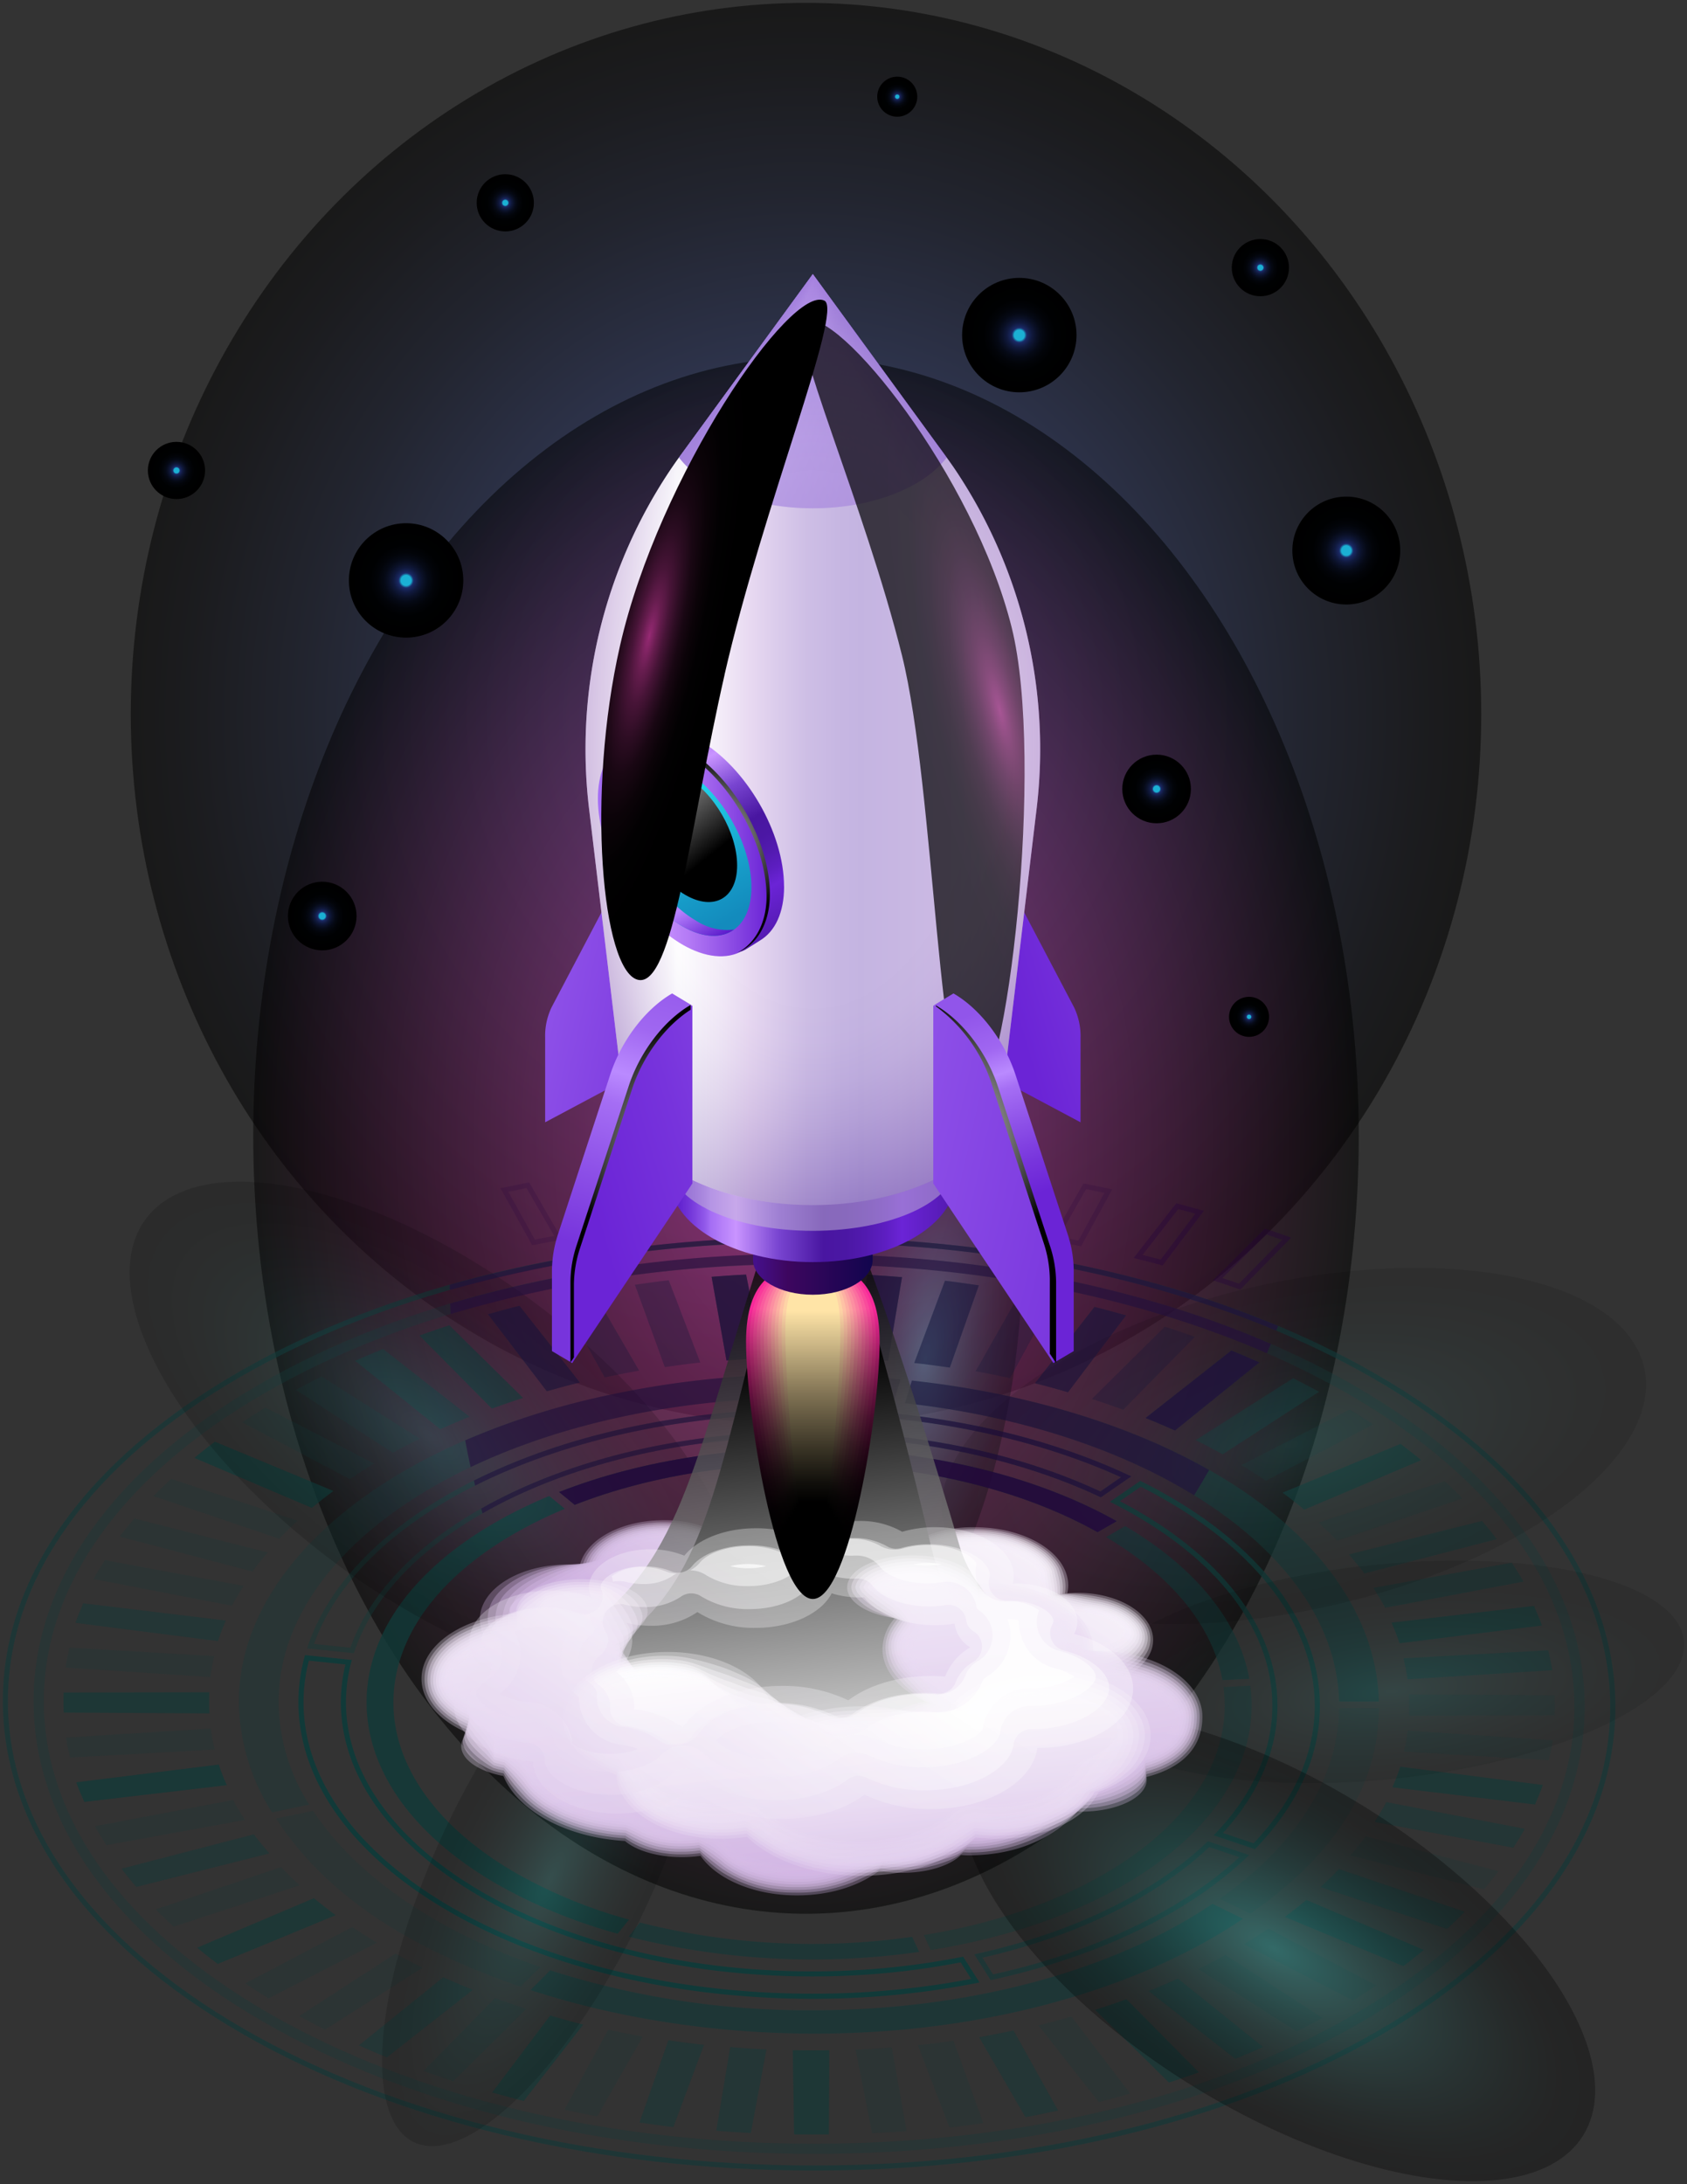 <?xml version="1.0" encoding="UTF-8"?>
<svg width="294.91" height="381.74" version="1.1" xmlns="http://www.w3.org/2000/svg" xmlns:xlink="http://www.w3.org/1999/xlink"><rect width="100%" height="100%" fill="#333333" stroke="none"/><defs><linearGradient id="a" x1="225.06" x2="179.49" y1="237" y2="304.49" gradientUnits="userSpaceOnUse"><stop stop-color="#fff" offset=".01"/><stop stop-color="#f9f5fb" offset=".21"/><stop stop-color="#e9dbf2" offset=".56"/><stop stop-color="#d1b4e3" offset=".97"/></linearGradient><linearGradient id="r" x1="224.8" x2="180.18" y1="237.82" y2="303.9" xlink:href="#a"/><linearGradient id="s" x1="224.55" x2="180.84" y1="238.62" y2="303.36" xlink:href="#a"/><linearGradient id="t" x1="224.31" x2="181.47" y1="239.41" y2="302.86" xlink:href="#a"/><linearGradient id="u" x1="224.07" x2="182.03" y1="240.15" y2="302.42" xlink:href="#a"/><linearGradient id="v" x1="223.84" x2="182.57" y1="240.88" y2="302.01" xlink:href="#a"/><linearGradient id="w" x1="223.46" x2="182.88" y1="241.46" y2="301.56" xlink:href="#a"/><linearGradient id="x" x1="222.98" x2="183.01" y1="241.93" y2="301.13" xlink:href="#a"/><linearGradient id="y" x1="222.43" x2="182.96" y1="242.27" y2="300.74" xlink:href="#a"/><linearGradient id="z" x1="221.88" x2="182.77" y1="242.54" y2="300.47" xlink:href="#a"/><linearGradient id="bz" x1="221.1" x2="182.23" y1="242.57" y2="300.13" xlink:href="#a"/><linearGradient id="by" x1="220.22" x2="181.55" y1="242.51" y2="299.78" xlink:href="#a"/><linearGradient id="b" x1="196.92" x2="185" y1="323.04" y2="218.05" gradientUnits="userSpaceOnUse"><stop stop-color="#fff" offset="0"/><stop offset="1"/></linearGradient><linearGradient id="bw" x1="196.54" x2="187.06" y1="320" y2="236.43" xlink:href="#b"/><linearGradient id="bv" x1="185.16" x2="196.88" y1="230" y2="337.38" xlink:href="#a"/><linearGradient id="bu" x1="185.3" x2="196.84" y1="231.14" y2="336.79" xlink:href="#a"/><linearGradient id="bt" x1="185.44" x2="196.79" y1="232.28" y2="336.2" xlink:href="#a"/><linearGradient id="bs" x1="185.58" x2="196.73" y1="233.41" y2="335.61" xlink:href="#a"/><linearGradient id="br" x1="185.71" x2="196.68" y1="234.54" y2="335.02" xlink:href="#a"/><linearGradient id="bq" x1="185.84" x2="196.62" y1="235.67" y2="334.43" xlink:href="#a"/><linearGradient id="bp" x1="185.96" x2="196.55" y1="236.8" y2="333.85" xlink:href="#a"/><linearGradient id="bo" x1="186.08" x2="196.49" y1="237.93" y2="333.27" xlink:href="#a"/><linearGradient id="bn" x1="186.19" x2="196.41" y1="239.05" y2="332.69" xlink:href="#a"/><linearGradient id="bm" x1="186.31" x2="196.34" y1="240.18" y2="332.11" xlink:href="#a"/><linearGradient id="bl" x1="186.41" x2="196.26" y1="241.31" y2="331.53" xlink:href="#a"/><linearGradient id="bk" x1="186.52" x2="196.18" y1="242.43" y2="330.95" xlink:href="#a"/><linearGradient id="bj" x1="197.91" x2="205.55" y1="280.22" y2="350.38" xlink:href="#a"/><linearGradient id="bi" x1="197.69" x2="205.13" y1="280.98" y2="349.25" xlink:href="#a"/><linearGradient id="bh" x1="197.48" x2="204.72" y1="281.67" y2="348.14" xlink:href="#a"/><linearGradient id="bg" x1="197.28" x2="204.33" y1="282.31" y2="347.06" xlink:href="#a"/><linearGradient id="bf" x1="197.09" x2="203.96" y1="282.9" y2="346" xlink:href="#a"/><linearGradient id="be" x1="196.92" x2="203.63" y1="283.43" y2="344.96" xlink:href="#a"/><linearGradient id="bd" x1="196.79" x2="203.33" y1="283.91" y2="343.95" xlink:href="#a"/><linearGradient id="bc" x1="196.71" x2="203.09" y1="284.34" y2="342.94" xlink:href="#a"/><linearGradient id="bb" x1="196.78" x2="203.01" y1="284.74" y2="341.93" xlink:href="#a"/><linearGradient id="ba" x1="196.97" x2="203.05" y1="285.1" y2="340.92" xlink:href="#a"/><linearGradient id="aa" x1="197.34" x2="203.28" y1="285.43" y2="339.89" xlink:href="#a"/><linearGradient id="ab" x1="198.07" x2="203.86" y1="285.7" y2="338.84" xlink:href="#a"/><linearGradient id="ac" x1="196.69" x2="144.07" y1="281.54" y2="359.48" xlink:href="#a"/><linearGradient id="ad" x1="195" x2="146.5" y1="282.31" y2="354.15" xlink:href="#a"/><linearGradient id="ae" x1="194.33" x2="148.59" y1="280.99" y2="348.73" xlink:href="#a"/><linearGradient id="af" x1="193.56" x2="152.45" y1="282.43" y2="343.31" xlink:href="#a"/><linearGradient id="c" x1="225.14" x2="285.05" y1="176.43" y2="158.49" gradientUnits="userSpaceOnUse"><stop stop-color="#6b24d6" offset=".04"/><stop stop-color="#7733dc" offset=".29"/><stop stop-color="#975ced" offset=".79"/><stop stop-color="#a56ef4" offset="1"/></linearGradient><linearGradient id="ar" x1="-173.8" x2="-102.02" y1="183.52" y2="167.43" gradientTransform="matrix(-1 0 0 1 19.38 0)" xlink:href="#c"/><linearGradient id="as" x1="192.54" x2="192.54" y1="228.05" y2="268.53" gradientUnits="userSpaceOnUse"><stop stop-color="#f8299a" offset="0"/><stop stop-color="#c9217d" offset=".1"/><stop stop-color="#94195c" offset=".23"/><stop stop-color="#671140" offset=".36"/><stop stop-color="#420b29" offset=".49"/><stop stop-color="#250617" offset=".62"/><stop stop-color="#10030a" offset=".75"/><stop stop-color="#040103" offset=".88"/><stop offset="1"/></linearGradient><linearGradient id="at" x1="192.54" x2="192.54" y1="228.1" y2="267.94" gradientUnits="userSpaceOnUse"><stop stop-color="#f93a9b" offset="0"/><stop stop-color="#d63285" offset=".08"/><stop stop-color="#9e2562" offset=".22"/><stop stop-color="#6e1a44" offset=".36"/><stop stop-color="#46102c" offset=".49"/><stop stop-color="#270919" offset=".63"/><stop stop-color="#12040b" offset=".76"/><stop stop-color="#040103" offset=".88"/><stop offset="1"/></linearGradient><linearGradient id="au" x1="192.54" x2="192.54" y1="228.16" y2="267.35" gradientUnits="userSpaceOnUse"><stop stop-color="#f94b9c" offset="0"/><stop stop-color="#e4458f" offset=".05"/><stop stop-color="#a9336a" offset=".2"/><stop stop-color="#752349" offset=".35"/><stop stop-color="#4b172f" offset=".49"/><stop stop-color="#2a0d1b" offset=".63"/><stop stop-color="#13060c" offset=".77"/><stop stop-color="#050103" offset=".89"/><stop offset="1"/></linearGradient><linearGradient id="av" x1="192.54" x2="192.54" y1="228.21" y2="266.76" gradientUnits="userSpaceOnUse"><stop stop-color="#fa5c9e" offset="0"/><stop stop-color="#f55a9b" offset=".01"/><stop stop-color="#b54373" offset=".17"/><stop stop-color="#7e2e50" offset=".33"/><stop stop-color="#511e33" offset=".49"/><stop stop-color="#2e111d" offset=".64"/><stop stop-color="#15080d" offset=".77"/><stop stop-color="#050203" offset=".9"/><stop offset="1"/></linearGradient><linearGradient id="aw" x1="192.54" x2="192.54" y1="228.26" y2="266.16" gradientUnits="userSpaceOnUse"><stop stop-color="#fb6d9f" offset="0"/><stop stop-color="#c3557c" offset=".14"/><stop stop-color="#893b57" offset=".32"/><stop stop-color="#582638" offset=".48"/><stop stop-color="#32161f" offset=".64"/><stop stop-color="#160a0e" offset=".78"/><stop stop-color="#060304" offset=".9"/><stop offset="1"/></linearGradient><linearGradient id="ax" x1="192.54" x2="192.54" y1="228.31" y2="265.57" gradientUnits="userSpaceOnUse"><stop stop-color="#fb7ea0" offset="0"/><stop stop-color="#d56b88" offset=".1"/><stop stop-color="#954b5f" offset=".29"/><stop stop-color="#60303d" offset=".47"/><stop stop-color="#361b23" offset=".63"/><stop stop-color="#190c10" offset=".78"/><stop stop-color="#060304" offset=".91"/><stop offset="1"/></linearGradient><linearGradient id="ay" x1="192.54" x2="192.54" y1="228.36" y2="264.98" gradientUnits="userSpaceOnUse"><stop stop-color="#fc8fa1" offset="0"/><stop stop-color="#eb8596" offset=".05"/><stop stop-color="#a45d69" offset=".25"/><stop stop-color="#6a3c44" offset=".45"/><stop stop-color="#3c2226" offset=".62"/><stop stop-color="#1b0f11" offset=".78"/><stop stop-color="#070405" offset=".91"/><stop offset="1"/></linearGradient><linearGradient id="az" x1="192.54" x2="192.54" y1="228.41" y2="264.39" gradientUnits="userSpaceOnUse"><stop stop-color="#fca0a2" offset="0"/><stop stop-color="#b67475" offset=".21"/><stop stop-color="#764b4c" offset=".42"/><stop stop-color="#432b2b" offset=".61"/><stop stop-color="#1f1314" offset=".78"/><stop stop-color="#080505" offset=".91"/><stop offset="1"/></linearGradient><linearGradient id="aA" x1="192.54" x2="192.54" y1="228.46" y2="263.8" gradientUnits="userSpaceOnUse"><stop stop-color="#fdb1a3" offset="0"/><stop stop-color="#cf9185" offset=".14"/><stop stop-color="#865e56" offset=".38"/><stop stop-color="#4c3531" offset=".59"/><stop stop-color="#231816" offset=".77"/><stop stop-color="#090706" offset=".91"/><stop offset="1"/></linearGradient><linearGradient id="aB" x1="192.54" x2="192.54" y1="228.51" y2="263.21" gradientUnits="userSpaceOnUse"><stop stop-color="#fec2a5" offset="0"/><stop stop-color="#efb69b" offset=".05"/><stop stop-color="#9b7665" offset=".32"/><stop stop-color="#584439" offset=".56"/><stop stop-color="#291f1a" offset=".76"/><stop stop-color="#0b0807" offset=".91"/><stop offset="1"/></linearGradient><linearGradient id="aC" x1="192.54" x2="192.54" y1="228.56" y2="262.61" gradientUnits="userSpaceOnUse"><stop stop-color="#fed3a6" offset="0"/><stop stop-color="#b79877" offset=".23"/><stop stop-color="#695745" offset=".51"/><stop stop-color="#302820" offset=".74"/><stop stop-color="#0d0b09" offset=".91"/><stop offset="1"/></linearGradient><linearGradient id="aD" x1="192.54" x2="192.54" y1="228.61" y2="262.02" gradientUnits="userSpaceOnUse"><stop stop-color="#ffe4a7" offset="0"/><stop stop-color="#e1ca94" offset=".1"/><stop stop-color="#827455" offset=".43"/><stop stop-color="#3c3627" offset=".71"/><stop stop-color="#110f0b" offset=".9"/><stop offset="1"/></linearGradient><linearGradient id="aE" x1="182.19" x2="202.77" y1="221.23" y2="221.23" gradientUnits="userSpaceOnUse"><stop stop-color="#45108a" offset=".02"/><stop stop-color="#3d065f" offset=".29"/><stop stop-color="#12054e" offset="1"/><stop stop-color="#10054d" offset="1"/></linearGradient><linearGradient id="e" x1="167.8" x2="216.97" y1="205.3" y2="205.3" gradientUnits="userSpaceOnUse"><stop stop-color="#5c1ccc" offset="0"/><stop stop-color="#6323d0" offset=".03"/><stop stop-color="#7538da" offset=".07"/><stop stop-color="#9259ea" offset=".12"/><stop stop-color="#a56ef4" offset=".14"/><stop stop-color="#c994ff" offset=".23"/><stop stop-color="#ae7af0" offset=".28"/><stop stop-color="#7945d1" offset=".38"/><stop stop-color="#4916a1" offset=".54"/><stop stop-color="#4b17a4" offset=".62"/><stop stop-color="#521aaf" offset=".69"/><stop stop-color="#5d1ec1" offset=".76"/><stop stop-color="#6b24d6" offset=".82"/><stop stop-color="#5b1dbd" offset=".94"/><stop stop-color="#531ab0" offset="1"/></linearGradient><linearGradient id="aG" x1="153.22" x2="231.36" y1="128.77" y2="128.77" gradientUnits="userSpaceOnUse"><stop stop-color="#c1a1d5" offset=".01"/><stop stop-color="#c8abda" offset=".04"/><stop stop-color="#dac6e6" offset=".1"/><stop stop-color="#f7f2f9" offset=".18"/><stop stop-color="#fff" offset=".2"/><stop stop-color="#f9f5fb" offset=".23"/><stop stop-color="#e9dbf2" offset=".29"/><stop stop-color="#d1b4e3" offset=".36"/><stop stop-color="#b395d6" offset=".43"/><stop stop-color="#9c7dcb" offset=".49"/><stop stop-color="#8e6ec5" offset=".56"/><stop stop-color="#8969c3" offset=".61"/><stop stop-color="#9471c6" offset=".76"/><stop stop-color="#b086cc" offset="1"/></linearGradient><linearGradient id="d" x1="177.57" x2="218.76" y1="63.43" y2="80.12" gradientUnits="userSpaceOnUse"><stop stop-color="#5c1ccc" offset="0"/><stop stop-color="#6323d0" offset=".04"/><stop stop-color="#7538da" offset=".09"/><stop stop-color="#9259ea" offset=".16"/><stop stop-color="#a56ef4" offset=".19"/><stop stop-color="#7945d1" offset=".34"/><stop stop-color="#6d37c7" offset=".44"/><stop stop-color="#5e27ba" offset=".6"/><stop stop-color="#561db2" offset=".77"/><stop stop-color="#531ab0" offset="1"/></linearGradient><linearGradient id="aI" x1="210.63" x2="157.43" y1="61.3" y2="87.35" xlink:href="#d"/><linearGradient id="aL" x1="163.64" x2="184.89" y1="126.69" y2="163.49" xlink:href="#e"/><linearGradient id="aM" x1="154.97" x2="184.6" y1="147.62" y2="147.62" gradientTransform="rotate(30.31 169.78 147.62)" gradientUnits="userSpaceOnUse"><stop stop-color="#a56ef4" offset=".04"/><stop stop-color="#c994ff" offset=".36"/><stop stop-color="#b379f5" offset=".54"/><stop stop-color="#7935dc" offset=".91"/><stop stop-color="#6b24d6" offset="1"/></linearGradient><linearGradient id="aN" x1="177.97" x2="161.13" y1="161.81" y2="132.64" gradientTransform="rotate(30.31 169.78 147.62)" gradientUnits="userSpaceOnUse"><stop stop-color="#138bbd" offset=".04"/><stop stop-color="#169ac7" offset=".23"/><stop stop-color="#1fc3df" offset=".59"/><stop stop-color="#2af6ff" offset="1"/></linearGradient><linearGradient id="aO" x1="158.12" x2="173.65" y1="130.31" y2="149.8" xlink:href="#b"/><linearGradient id="aP" x1="174.79" x2="158.04" y1="164.16" y2="135.14" gradientUnits="userSpaceOnUse"><stop stop-color="#5c1ccc" offset="0"/><stop stop-color="#ba85ff" offset=".23"/><stop stop-color="#7945d1" offset=".38"/><stop stop-color="#4916a1" offset=".54"/><stop stop-color="#4b17a4" offset=".61"/><stop stop-color="#521aaf" offset=".68"/><stop stop-color="#5d1ec1" offset=".74"/><stop stop-color="#6b24d6" offset=".79"/><stop stop-color="#5b1dbd" offset=".93"/><stop stop-color="#531ab0" offset="1"/></linearGradient><linearGradient id="aS" x1="151.13" x2="171.51" y1="230.71" y2="168.32" gradientUnits="userSpaceOnUse"><stop stop-color="#7734dc" offset=".2"/><stop stop-color="#8c4fe7" offset=".39"/><stop stop-color="#a56ef4" offset=".59"/><stop stop-color="#ba8aff" offset=".67"/><stop stop-color="#a067f1" offset=".8"/><stop stop-color="#9155ea" offset="1"/></linearGradient><linearGradient id="aT" x1="150.63" x2="220.62" y1="209.58" y2="188.63" xlink:href="#c"/><linearGradient id="aV" x1="227.68" x2="216.56" y1="210.97" y2="178.08" gradientUnits="userSpaceOnUse"><stop stop-color="#6b24d6" offset=".04"/><stop stop-color="#7733dc" offset=".19"/><stop stop-color="#7734dc" offset=".2"/><stop stop-color="#8c4fe7" offset=".39"/><stop stop-color="#a56ef4" offset=".59"/><stop stop-color="#ba8aff" offset=".67"/><stop stop-color="#a067f1" offset=".8"/><stop stop-color="#9155ea" offset="1"/></linearGradient><linearGradient id="aW" x1="-157.56" x2="-48.32" y1="218.46" y2="193.97" gradientTransform="matrix(-1 0 0 1 119.98 0)" xlink:href="#c"/><linearGradient id="q" x1="225.06" x2="179.49" y1="237" y2="304.49" gradientUnits="userSpaceOnUse" xlink:href="#a"/><linearGradient id="bx" x1="196.92" x2="185" y1="323.04" y2="218.05" gradientUnits="userSpaceOnUse" xlink:href="#b"/><linearGradient id="aq" x1="225.14" x2="285.05" y1="176.43" y2="158.49" gradientUnits="userSpaceOnUse" xlink:href="#c"/><linearGradient id="aF" x1="167.8" x2="216.97" y1="205.3" y2="205.3" gradientUnits="userSpaceOnUse" xlink:href="#e"/><linearGradient id="aH" x1="177.57" x2="218.76" y1="63.43" y2="80.12" gradientUnits="userSpaceOnUse" xlink:href="#d"/><radialGradient id="i" cx="-1332.82" cy="-1487.86" r="167.71" gradientTransform="matrix(.704 0 0 .741 1129.38 1227.27)" gradientUnits="userSpaceOnUse"><stop stop-color="#627ef0" offset="0"/><stop stop-color="#4458a7" offset=".25"/><stop stop-color="#273260" offset=".52"/><stop stop-color="#12172c" offset=".74"/><stop stop-color="#05060c" offset=".91"/><stop offset="1"/></radialGradient><radialGradient id="j" cx="-1332.82" cy="189.08" r="137.3" gradientTransform="matrix(.704 0 0 .991 1129.38 10.7)" gradientUnits="userSpaceOnUse"><stop stop-color="#fa45c1" offset="0"/><stop stop-color="#cb389d" offset=".21"/><stop stop-color="#571843" offset=".67"/><stop offset="1"/></radialGradient><radialGradient id="f" cx="3489.48" cy="-561.83" r="31.85" gradientTransform="matrix(2.764 -4e-5 3e-5 .9 -9558.57 814.58)" gradientUnits="userSpaceOnUse"><stop stop-color="#43e8e1" offset="0"/><stop stop-color="#34b5b0" offset=".14"/><stop stop-color="#257f7b" offset=".3"/><stop stop-color="#17514f" offset=".46"/><stop stop-color="#0d2e2d" offset=".62"/><stop stop-color="#061514" offset=".76"/><stop stop-color="#020505" offset=".89"/><stop offset="1"/></radialGradient><radialGradient id="k" cx="5972.22" cy="-6469.56" r="31.85" gradientTransform="matrix(1.66 4e-5 -3e-5 .589 -10146.1 4084.47)" xlink:href="#f"/><radialGradient id="l" cx="8193.7" cy="11700" r="31.85" gradientTransform="matrix(-1.66 3e-5 4e-5 -.589 13894.6 7186.3)" xlink:href="#f"/><radialGradient id="m" cx="3576.69" cy="14129.8" r="31.85" gradientTransform="matrix(-1.66 -2e-5 -2e-5 -.589 6147.2 8562.64)" xlink:href="#f"/><radialGradient id="n" cx="3182.18" cy="-1326.31" r="31.85" gradientTransform="matrix(1.97 0 1e-5 .9 -5992.6 1445.62)" xlink:href="#f"/><radialGradient id="o" cx="2094.33" cy="3526.31" r="31.85" gradientTransform="matrix(-1e-5 1.97 -.9 -4e-5 3446.83 -3786.4)" xlink:href="#f"/><radialGradient id="p" cx="1969.22" cy="4151.45" r="31.85" gradientTransform="matrix(3e-5 1.97 -.9 2e-5 3861.75 -3629.81)" xlink:href="#f"/><radialGradient id="g" cx="270.78" cy="46.28" r="5" gradientUnits="userSpaceOnUse"><stop stop-color="#1bb0d4" offset=".09"/><stop stop-color="#1b89b4" offset=".1"/><stop stop-color="#1b2b69" offset=".13"/><stop stop-color="#172458" offset=".16"/><stop stop-color="#10193d" offset=".22"/><stop stop-color="#0a1026" offset=".3"/><stop stop-color="#050915" offset=".38"/><stop stop-color="#020409" offset=".49"/><stop stop-color="#000102" offset=".63"/><stop offset="1"/></radialGradient><radialGradient id="ah" cx="228.64" cy="58.07" r="10" xlink:href="#g"/><radialGradient id="ai" cx="285.8" cy="95.73" r="9.43" xlink:href="#g"/><radialGradient id="aj" cx="252.64" cy="137.4" r="6" xlink:href="#g"/><radialGradient id="ak" cx="138.78" cy="34.95" r="5" xlink:href="#g"/><radialGradient id="al" cx="207.3" cy="16.4" r="3.5" xlink:href="#g"/><radialGradient id="am" cx="268.8" cy="177.23" r="3.5" xlink:href="#g"/><radialGradient id="an" cx="121.44" cy="100.95" r="10" xlink:href="#g"/><radialGradient id="ao" cx="106.78" cy="159.61" r="6" xlink:href="#g"/><radialGradient id="ap" cx="81.3" cy="81.73" r="5" xlink:href="#g"/><radialGradient id="aJ" cx="192.54" cy="-2917.37" r="55.45" gradientTransform="matrix(1 0 0 1.6 0 4796.57)" gradientUnits="userSpaceOnUse"><stop stop-color="#fff" offset=".53"/><stop stop-color="#fbfafd" offset=".6"/><stop stop-color="#efecf6" offset=".68"/><stop stop-color="#dcd5ea" offset=".76"/><stop stop-color="#c0b4da" offset=".85"/><stop stop-color="#9e8bc5" offset=".95"/><stop stop-color="#8770b8" offset="1"/></radialGradient><radialGradient id="h" cx="19340.6" cy="10320.9" r="66.31" gradientTransform="matrix(-.221 .055 -.241 -.97 6986.9 9071.3)" gradientUnits="userSpaceOnUse"><stop stop-color="#972a74" offset="0"/><stop stop-color="#8c276c" offset=".02"/><stop stop-color="#671d4f" offset=".11"/><stop stop-color="#471437" offset=".21"/><stop stop-color="#2d0d23" offset=".32"/><stop stop-color="#190713" offset=".43"/><stop stop-color="#0b0308" offset=".57"/><stop stop-color="#020102" offset=".73"/><stop offset="1"/></radialGradient><radialGradient id="aQ" cx="172.69" cy="147.21" r="15.9" xlink:href="#b"/><radialGradient id="aR" cx="-14694.7" cy="8407.02" r="62.21" gradientTransform="matrix(.189 .051 .206 -.904 1209.4 8460.07)" xlink:href="#h"/><radialGradient id="aU" cx="-330.87" cy="-420.78" r="26.22" gradientTransform="translate(467.8 574.66) scale(.889)" xlink:href="#b"/><radialGradient id="aX" cx="213.91" cy="197.37" r="23.32" xlink:href="#b"/><radialGradient id="ag" cx="270.78" cy="46.28" r="5" gradientUnits="userSpaceOnUse" xlink:href="#g"/><radialGradient id="aK" cx="19340.6" cy="10320.9" r="66.31" gradientTransform="matrix(-.221 .055 -.241 -.97 6986.9 9071.3)" gradientUnits="userSpaceOnUse" xlink:href="#h"/></defs><g transform="translate(-50.45 .5)" style="isolation:isolate"><ellipse cx="191.35" cy="124.32" rx="118.04" ry="124.32" fill="url(#i)" opacity=".5" style="mix-blend-mode:color-dodge"/><ellipse cx="191.35" cy="198" rx="96.63" ry="136" fill="url(#j)" opacity=".5" style="mix-blend-mode:color-dodge"/><g fill="#113a39"><path d="M192.78 378.88c-37.77 0-73.34-8.52-100.14-24-26.88-15.52-41.69-36.14-41.69-58.07 0-21.73 14.59-42.12 41.07-57.41 26.4-15.24 61.56-23.64 99-23.64 37.77 0 73.33 8.52 100.13 24 26.88 15.52 41.69 36.14 41.69 58.07 0 21.74-14.59 42.12-41.06 57.41-26.4 15.25-61.57 23.64-99 23.64zM191 216.65c-37.28 0-72.28 8.35-98.55 23.52-26.19 15.12-40.62 35.24-40.62 56.64 0 21.6 14.65 41.95 41.24 57.3 26.67 15.4 62.08 23.88 99.7 23.88 37.28 0 72.28-8.35 98.55-23.52 26.2-15.12 40.62-35.24 40.62-56.64 0-21.6-14.65-41.95-41.24-57.3-26.67-15.4-62.08-23.88-99.7-23.88z" opacity=".6" style="mix-blend-mode:screen"/><path d="m192.74 375.97c-36.29 0-70.46-8.2-96.23-23.07-25.91-14.96-40.19-34.87-40.19-56.07 0-21 14.07-40.7 39.6-55.44 25.38-14.65 59.16-22.72 95.13-22.72 36.29 0 70.46 8.2 96.23 23.07 25.91 14.96 40.19 34.87 40.19 56.07 0 21-14.06 40.7-39.6 55.44-25.38 14.65-59.16 22.72-95.13 22.72zm-1.69-155.52c-35.66 0-69.13 7.99-94.24 22.49-24.96 14.4-38.7 33.55-38.7 53.9 0 20.52 13.95 39.89 39.3 54.52 25.5 14.72 59.35 22.83 95.33 22.83 35.66 0 69.13-7.98 94.24-22.48 24.96-14.41 38.7-33.55 38.7-53.9 0-20.53-13.95-39.9-39.3-54.53-25.49-14.72-59.35-22.83-95.33-22.83z" opacity=".3" style="mix-blend-mode:screen"/><g style="mix-blend-mode:screen"><path d="M140.67 326.9c-28.47-16.44-28.61-43-.32-59.34a76.67 76.67 0 0 1 8.84-4.34l-2.72-2.24a81.46 81.46 0 0 0-9.47 4.64c-30.09 17.37-29.93 45.72.34 63.2a91.7 91.7 0 0 0 21.1 8.66l1.97-2.46a86.24 86.24 0 0 1-19.74-8.12z" opacity=".8"/><path d="m264.15 293.16 4.7-.23c-1.75-9.71-8.99-19.18-21.7-26.7l-3.34 1.93c11.9 7.06 18.69 15.91 20.34 25z" opacity=".6"/><path d="m242.32 267.3 3.35-1.92c-26.78-15.04-67.74-16.76-97.49-5.1l2.73 2.25c27.92-10.94 66.24-9.33 91.41 4.78z" opacity=".8"/><path d="m269.02 294.14-4.69.23c1.56 11.74-5.39 23.76-20.89 32.71-9.07 5.24-19.96 8.78-31.5 10.64l1.22 2.62c12.34-1.97 23.98-5.74 33.65-11.32 16.5-9.53 23.88-22.36 22.21-34.88z" opacity=".4"/><path d="m162.3 335.54-1.97 2.46a131.48 131.48 0 0 0 50.81 2.66l-1.23-2.63a123.14 123.14 0 0 1-47.6-2.5z" opacity=".6"/></g><path d="M190.54 245.78c-43.1.23-78.83 18.17-86.4 41.83l8.17.85c6.91-21.42 39.25-37.65 78.25-37.88zM111.7 287.5l-6.37-.66c8.23-22.96 43.33-39.71 84.32-40.16l.02 3.02c-37.92.46-70.45 16.24-77.97 37.8z" opacity=".4" style="mix-blend-mode:screen"/><path d="m192.61 245.79.03 4.8c19.02.16 36.5 4.12 50.25 10.62l5.32-3.66c-15.2-7.2-34.55-11.6-55.6-11.76Zm50.2 14.4c-14.16-6.6-31.17-10.22-49.29-10.49l-.01-3.01c19.15.27 37.84 4.16 52.91 11.01z" opacity=".6" style="mix-blend-mode:screen"/><path d="m249.8 258.33-5.32 3.66c17.3 8.61 28.32 21.32 28.4 35.47.04 8.3-3.7 16.08-10.25 22.83l7.2 2.41c7.26-7.45 11.4-16.06 11.35-25.22-.08-15.62-12.27-29.65-31.39-39.15zm19.78 63.35-5.35-1.79c6.29-6.87 9.58-14.6 9.54-22.43-.08-13.6-10.1-26.5-27.56-35.58l3.66-2.52c19.26 9.7 30.34 23.58 30.42 38.12.05 8.44-3.65 16.8-10.7 24.2z" opacity=".8" style="mix-blend-mode:screen"/><path d="M218.82 341.5a134.63 134.63 0 0 1-26.4 2.57h-.26c-44.65-.09-81.1-21.12-81.23-46.9a27.6 27.6 0 0 1 1.02-7.53l-8.18-.85a30.44 30.44 0 0 0-1.15 8.36c.16 28.43 40.33 51.62 89.56 51.71h.28a148.43 148.43 0 0 0 29.22-2.85zm-26.64 6.47c-48.74-.09-88.51-22.89-88.67-50.82a29.5 29.5 0 0 1 .93-7.4l6.4.67a28.37 28.37 0 0 0-.8 6.75c.14 26.27 36.98 47.7 82.12 47.78h.25a135.71 135.71 0 0 0 25.98-2.46l1.84 2.9a147.92 147.92 0 0 1-27.77 2.58z" style="mix-blend-mode:screen"/><path d="m261.6 321.33c-9.27 9-23.65 16.02-40.83 19.76l2.86 4.51c19.02-4.12 34.94-11.9 45.17-21.86zm-39.4 20.35c16.4-3.75 30.41-10.58 39.63-19.34l5.29 1.77c-10.1 9.31-25.3 16.55-43.07 20.49z" opacity=".6" style="mix-blend-mode:screen"/><path d="m227.02 240.37 7.64-13.97c-1.91-.39-3.8-.83-5.74-1.17L221 239.18c2.03.34 4.03.78 6.03 1.2zm-94.48 6.76-15.12-11.84c-1.66.66-3.27 1.35-4.88 2.06l14.88 11.95c1.68-.75 3.38-1.48 5.12-2.17zm104.62-4.3 10.14-13.42c-1.84-.5-3.65-1.03-5.52-1.48l-10.4 13.35c1.96.47 3.87 1.02 5.78 1.56zm37.5 17.56c1.32.98 2.6 1.97 3.8 2.97l20.42-8.65a96.8 96.8 0 0 0-3.61-2.83zm-7.2-4.81q2.23 1.34 4.3 2.73l18.72-9.84q-1.98-1.33-4.08-2.6zm9.05-15.18-17.05 10.82q2.42 1.18 4.73 2.47l16.84-10.93q-2.23-1.21-4.52-2.36zm-114.33-1.33-8.1-13.97c-1.92.33-3.8.76-5.71 1.14l7.79 14c2-.4 3.99-.83 6.02-1.17zm143.93 22.34c-.97-1.02-2.05-2.02-3.1-3.02l-22.05 7.23a65.84 65.84 0 0 1 3.25 3.17zm-154.3-20.27-10.55-13.4c-1.86.45-3.67.97-5.5 1.47l10.28 13.46c1.91-.53 3.81-1.07 5.76-1.53zm64.68-2.6 5.07-14.38c-1.98-.27-3.93-.58-5.92-.8l-5.37 14.37c2.09.22 4.15.51 6.22.8zm-74.6 5.3L129 231.15c-1.77.56-3.49 1.17-5.22 1.78l12.65 12.77c1.81-.64 3.62-1.28 5.47-1.86zm63.8-6.5 2.44-14.61c-2.01-.16-4.02-.31-6.03-.41l-2.73 14.6c2.11.1 4.22.25 6.33.42zm-21.92-.44-2.89-14.62c-2.01.09-4.02.24-6.03.39l2.6 14.62c2.1-.16 4.2-.3 6.32-.4zm-10.9.76-5.51-14.38c-2 .2-3.95.51-5.92.78l5.23 14.39c2.06-.3 4.12-.58 6.2-.8zm92.84-2.1-15 11.79c1.75.69 3.45 1.43 5.14 2.18l14.75-11.9c-1.61-.7-3.24-1.41-4.9-2.08zm31.05 63.79 25.45-.04c.04-1.17.03-2.34-.02-3.5l-25.45-.14a35.02 35.02 0 0 1 .02 3.68zm-10.21 24.45 23.32 5.93c.86-1.05 1.76-2.1 2.54-3.17l-23.2-6.1c-.8 1.13-1.75 2.23-2.66 3.34zm-5.25 5.55 22.13 7.3c1.05-1 2.1-2 3.07-3l-21.98-7.46c-1 1.07-2.1 2.11-3.22 3.16zm-6.23 5.2 20.7 8.59a97.16 97.16 0 0 0 3.57-2.82l-20.52-8.73c-1.18 1-2.45 1.99-3.75 2.96zm-86.03 23.3.23 14.7q3.04.04 6.07 0l.07-14.69c-2.13.03-4.24.03-6.37-.01zm-102-62.56-25.46.04c-.04 1.17-.03 2.34.02 3.5l25.46.14a35.07 35.07 0 0 1-.03-3.68zm107.71-58.5-.23-14.7a204.7 204.7 0 0 0-6.07 0l-.06 14.69c2.12-.03 4.24-.03 6.36.01zm100.36 49.92 24.88-3.1c-.38-1.14-.91-2.27-1.38-3.41l-24.9 2.92c.51 1.2 1.02 2.39 1.4 3.6zm1.4 6.3 25.3-1.58c-.18-1.16-.45-2.32-.71-3.48l-25.3 1.4a37.15 37.15 0 0 1 .7 3.66zm-7.55-18.49 23.13-6c-.78-1.08-1.7-2.13-2.57-3.18l-23.26 5.85c.93 1.1 1.9 2.2 2.7 3.33zm3.64 6 24.16-4.58c-.59-1.11-1.35-2.2-2.02-3.3l-24.21 4.4c.72 1.16 1.48 2.31 2.07 3.48zm1.27 31.37 24.92 3.01c.46-1.13.99-2.26 1.35-3.41l-24.9-3.19c-.38 1.2-.87 2.4-1.37 3.59zm2.01-6.23 25.32 1.5c.25-1.16.51-2.32.67-3.48L296.55 302a36.65 36.65 0 0 1-.67 3.65zm-5.13 12.3 24.26 4.5c.66-1.1 1.41-2.2 1.98-3.31l-24.2-4.67c-.59 1.17-1.33 2.32-2.04 3.47zm-36.66-86.58-12.77 12.64c1.86.58 3.68 1.23 5.49 1.88l12.51-12.73c-1.73-.61-3.46-1.23-5.23-1.79zM119.6 340.95l-16.83 10.93q2.22 1.22 4.51 2.36l17.06-10.82c-1.61-.79-3.19-1.61-4.74-2.47zm80.42 16.8 2.89 14.61c2.02-.09 4.02-.24 6.03-.38l-2.6-14.63c-2.1.17-4.2.3-6.32.4zm-43.24-3.48-7.65 13.97c1.92.4 3.8.83 5.74 1.17l7.94-13.95c-2.04-.34-4.03-.78-6.03-1.2zm21.32 3.03-2.43 14.62c2 .15 4.01.3 6.03.4l2.73-14.6c-2.12-.1-4.22-.25-6.33-.42zm-50.16-12.2L113.2 357c1.61.72 3.24 1.42 4.9 2.09l15-11.8a122.6 122.6 0 0 1-5.15-2.18zm9.04 3.64-12.5 12.73c1.72.61 3.45 1.23 5.22 1.8l12.77-12.65c-1.86-.58-3.67-1.23-5.49-1.88zm9.65 3.06-10.13 13.43c1.83.5 3.65 1.03 5.51 1.48l10.4-13.35c-1.95-.47-3.86-1.02-5.78-1.56zm20.67 4.3-5.06 14.38c1.97.27 3.93.58 5.92.8l5.36-14.37c-2.09-.22-4.15-.51-6.22-.8zm92.66-12.43 17.17 10.88q2.28-1.14 4.5-2.34l-16.96-11q-2.31 1.28-4.71 2.46zm-8.7 3.84 15.12 11.84c1.65-.65 3.27-1.35 4.88-2.06l-14.89-11.95a121.2 121.2 0 0 1-5.12 2.17zm-40.34 9.47 5.52 14.38c1.98-.2 3.94-.5 5.9-.77l-5.21-14.4c-2.07.3-4.13.58-6.21.79zm57-17.65 19.04 9.8q2.09-1.28 4.06-2.6l-18.84-9.92a92.77 92.77 0 0 1-4.26 2.72zM241.9 350.8l12.9 12.69c1.77-.56 3.5-1.17 5.22-1.78l-12.65-12.77c-1.8.64-3.62 1.28-5.47 1.86zm-20.28 4.77 8.09 13.98c1.93-.33 3.81-.77 5.72-1.15l-7.8-14c-2 .4-3.98.83-6.01 1.17zm10.37-2.07 10.54 13.4c1.86-.45 3.68-.97 5.5-1.47l-10.28-13.46c-1.91.53-3.8 1.07-5.76 1.53zM88.68 307.93l-24.88 3.1c.38 1.15.91 2.28 1.39 3.41l24.9-2.92a39.74 39.74 0 0 1-1.41-3.6zm4.36-31.24-24.25-4.5c-.66 1.1-1.42 2.19-1.99 3.3l24.2 4.67c.59-1.17 1.33-2.32 2.04-3.47zm-3.12 6.06L65 279.74c-.46 1.14-.98 2.27-1.35 3.41l24.91 3.19c.37-1.2.87-2.4 1.36-3.59zm7.33-11.9-23.32-5.94c-.86 1.06-1.77 2.1-2.54 3.17l23.2 6.1c.79-1.13 1.74-2.23 2.66-3.33zm11.47-10.75-20.7-8.6a96.35 96.35 0 0 0-3.57 2.82l20.52 8.73c1.19-1 2.45-1.98 3.75-2.95zm-6.23 5.2-22.12-7.31c-1.06 1-2.11 2-3.08 3.01l21.98 7.45c1-1.07 2.1-2.11 3.22-3.16zm-9.18 80.87q1.98 1.33 4.08 2.61l18.94-9.72q-2.23-1.34-4.29-2.73zm-5.4-57.2-25.32-1.49c-.25 1.16-.51 2.32-.67 3.48l25.32 1.67a36.14 36.14 0 0 1 .67-3.65zm27.96-33.66-19.04-9.8c-1.39.86-2.74 1.72-4.05 2.6l18.84 9.92q2.04-1.4 4.25-2.72zm-28.58 46.32-25.3 1.58c.17 1.16.44 2.32.7 3.48L88 305.3a37.08 37.08 0 0 1-.71-3.66zm-9.6 31.6c.96 1.02 2.04 2.02 3.1 3.02l22.05-7.22a67.12 67.12 0 0 1-3.26-3.18zm7.22 6.7a96.7 96.7 0 0 0 3.61 2.83l20.6-8.51a78.24 78.24 0 0 1-3.78-2.97zm9.92-19.81-23.13 6c.78 1.08 1.7 2.13 2.58 3.19l23.25-5.86c-.92-1.1-1.89-2.2-2.7-3.33zm-3.64-6-24.15 4.58c.58 1.12 1.34 2.2 2.02 3.31l24.2-4.41c-.72-1.16-1.47-2.31-2.07-3.49zm32.65-63.15-17.18-10.88q-2.28 1.14-4.49 2.34l16.96 11q2.3-1.28 4.7-2.46z" opacity=".2" style="mix-blend-mode:screen"/><path d="M274.67 260.4c1.3.97 2.59 1.96 3.78 2.96l20.43-8.65a96.8 96.8 0 0 0-3.61-2.83zm-132.78-16.56L129 231.15c-1.77.56-3.49 1.17-5.22 1.78l12.65 12.77c1.81-.64 3.62-1.28 5.47-1.86zm63.8-6.5 2.44-14.61c-2.01-.16-4.02-.31-6.03-.41l-2.73 14.6c2.11.1 4.22.25 6.33.42zm-21.92-.44-2.89-14.62c-2.01.09-4.02.24-6.03.39l2.6 14.62c2.1-.16 4.2-.3 6.32-.4zm81.94-1.35-15 11.8c1.75.69 3.45 1.43 5.14 2.18l14.75-11.9a150.2 150.2 0 0 0-4.9-2.08zm9.36 99 20.7 8.59a97.16 97.16 0 0 0 3.57-2.82l-20.52-8.73c-1.18 1-2.45 1.99-3.75 2.96zm-86.03 23.3.23 14.7q3.04.04 6.07 0l.07-14.69c-2.13.03-4.24.03-6.37-.01zm-102-62.56-25.46.04c-.04 1.17-.03 2.34.02 3.5l25.46.14a35.07 35.07 0 0 1-.03-3.68zm208.07-8.58 24.88-3.1c-.38-1.14-.91-2.27-1.38-3.41l-24.9 2.92c.51 1.2 1.02 2.39 1.4 3.6zm-1.24 25.18 24.92 3.01c.46-1.13.99-2.26 1.35-3.41l-24.9-3.19c-.38 1.2-.87 2.4-1.37 3.59zM146.63 351.8l-10.13 13.43c1.83.5 3.65 1.03 5.51 1.48l10.4-13.35c-1.95-.47-3.86-1.02-5.78-1.56zm95.27-1 12.9 12.69c1.77-.56 3.5-1.17 5.22-1.78l-12.65-12.77c-1.8.64-3.62 1.28-5.47 1.86zM88.68 307.93l-24.88 3.1c.38 1.15.91 2.28 1.39 3.41l24.9-2.92a39.74 39.74 0 0 1-1.41-3.6zm20.04-47.83-20.7-8.6a96.35 96.35 0 0 0-3.57 2.82l20.52 8.73c1.19-1 2.45-1.98 3.75-2.95zm-23.8 79.83a96.7 96.7 0 0 0 3.6 2.83l20.6-8.51a78.24 78.24 0 0 1-3.78-2.97z" opacity=".5" style="mix-blend-mode:screen"/><path d="m132.54 247.13-15.12-11.84c-1.66.66-3.27 1.35-4.88 2.06l14.88 11.95c1.68-.75 3.38-1.48 5.12-2.17zm104.62-4.3 10.14-13.42c-1.84-.5-3.65-1.03-5.52-1.48l-10.4 13.35c1.96.47 3.87 1.02 5.78 1.56zm39.35-2.43-17.05 10.82q2.42 1.18 4.73 2.47l16.84-10.93q-2.23-1.21-4.52-2.36zm-124.7.74-10.55-13.4c-1.86.45-3.67.97-5.5 1.47l10.28 13.46c1.91-.53 3.81-1.07 5.76-1.53zm64.68-2.6 5.07-14.38c-1.98-.27-3.93-.58-5.92-.8l-5.37 14.37c2.09.22 4.15.51 6.22.8zm64.81 90.8 22.13 7.31c1.05-1 2.1-2 3.07-3l-21.98-7.46c-1 1.07-2.1 2.11-3.22 3.16zm15.2-36.33 25.3-1.58c-.17-1.16-.44-2.32-.7-3.48l-25.3 1.4a37.15 37.15 0 0 1 .7 3.66zm-7.54-18.49 23.13-6c-.78-1.08-1.7-2.13-2.57-3.18l-23.26 5.85c.93 1.1 1.9 2.2 2.7 3.34zm3.64 6 24.16-4.58c-.59-1.11-1.35-2.2-2.02-3.3l-24.21 4.4c.72 1.16 1.48 2.31 2.07 3.48zm-1.85 37.43 24.26 4.5c.66-1.1 1.41-2.19 1.98-3.3l-24.2-4.67c-.59 1.17-1.33 2.32-2.04 3.47zM178.1 357.3l-2.43 14.62c2 .15 4.01.3 6.03.4l2.73-14.6c-2.12-.1-4.22-.25-6.33-.42zm-50.16-12.2L113.2 357c1.61.72 3.24 1.42 4.9 2.09l15-11.8c-1.75-.69-3.46-1.43-5.15-2.18zm39.36 11-5.06 14.38c1.97.27 3.93.58 5.92.8l5.36-14.37a168.8 168.8 0 0 1-6.22-.8zm83.95-8.6 15.13 11.85c1.65-.65 3.27-1.35 4.88-2.06l-14.89-11.95c-1.68.75-3.37 1.48-5.12 2.17zm-29.63 8.07 8.09 13.98c1.93-.33 3.81-.77 5.72-1.15l-7.8-14c-2 .4-3.98.83-6.01 1.17zM88.68 307.93l-24.88 3.1c.38 1.15.91 2.28 1.39 3.41l24.9-2.92a39.74 39.74 0 0 1-1.41-3.6zm1.24-25.18L65 279.74c-.46 1.14-.98 2.27-1.35 3.41l24.91 3.19c.37-1.2.87-2.4 1.36-3.59zm18.8-22.65-20.7-8.6a96.35 96.35 0 0 0-3.57 2.82l20.52 8.73c1.19-1 2.45-1.98 3.75-2.95zm-13.89 60.02-23.13 6c.78 1.08 1.7 2.13 2.58 3.19l23.25-5.86c-.92-1.1-1.89-2.2-2.7-3.33z" opacity=".3" style="mix-blend-mode:screen"/><path d="M284.55 298.06c-.15 12.65-7.94 24.25-20.85 33.33l5.33 2.59c14.98-10.5 22.34-22.26 22.47-35.9z" opacity=".2"/><path d="m209.52 354.13c22.5-2.25 43.14-9.08 58.22-19.26l-5.33-2.6c-16.96 11.43-42.15 18.65-70.26 18.6a148.12 148.12 0 0 1-45.52-6.98l-3.43 3.44c20.3 6.64 43.82 9.05 66.32 6.8z" opacity=".6" style="mix-blend-mode:screen"/><path d="M99.15 297.17c-.16-29.51 41.3-53.45 92.42-53.36 5.14.01 10.19.27 15.11.75l1.19-3.96a162.19 162.19 0 0 0-50.37 2.6c-39.18 8.17-65.42 29.85-65.29 53.94a36.6 36.6 0 0 0 5.8 19.13l6.47-1.35a34 34 0 0 1-5.33-17.75z" opacity=".3" style="mix-blend-mode:screen"/><path d="m105.18 316.01-6.47 1.35c8.34 12.8 22.34 22.42 42.74 29.38l3.44-3.44c-18.03-6.21-32.17-15.83-39.71-27.29z" opacity=".2" style="mix-blend-mode:screen"/><path d="m284.55 296.9 6.94.01c-.3-13.44-8.56-26.39-23.3-36.53-14.76-10.13-35.44-17.07-58.33-19.58l-1.2 3.96c42.68 4.69 75.24 26.27 75.89 52.14z" opacity=".5" style="mix-blend-mode:screen"/></g><ellipse transform="rotate(-64.34)" cx="-230.99" cy="272.62" rx="52.88" ry="18.77" fill="url(#k)" opacity=".15" style="mix-blend-mode:color-dodge"/><ellipse transform="rotate(-5.89 292.23 291.72)" cx="292.23" cy="291.72" rx="52.88" ry="18.77" fill="url(#l)" opacity=".1" style="mix-blend-mode:color-dodge"/><ellipse transform="rotate(-81.66 209.06 237.02)" cx="209.06" cy="237.02" rx="52.88" ry="18.77" fill="url(#m)" opacity=".3" style="mix-blend-mode:color-dodge"/><ellipse transform="rotate(-12.57 276.63 252.24)" cx="276.63" cy="252.24" rx="62.76" ry="28.66" fill="url(#n)" opacity=".1" style="mix-blend-mode:color-dodge"/><ellipse transform="rotate(-58.18 273.88 339.65)" cx="273.88" cy="339.65" rx="28.66" ry="62.76" fill="url(#o)" opacity=".3" style="mix-blend-mode:color-dodge"/><ellipse transform="rotate(-53.56 126.39 249.87)" cx="126.39" cy="249.87" rx="28.66" ry="62.76" fill="url(#p)" opacity=".15" style="mix-blend-mode:color-dodge"/><g fill="#27043d"><path d="m242.32 267.3 3.35-1.92c-26.78-15.04-67.74-16.76-97.49-5.1l2.73 2.25c27.92-10.94 66.24-9.33 91.41 4.78z" opacity=".8"/><path d="m192.61 245.79.03 4.8c19.02.16 36.5 4.12 50.25 10.62l5.32-3.66c-15.2-7.2-34.55-11.6-55.6-11.76Zm50.2 14.4c-14.16-6.6-31.17-10.22-49.29-10.49l-.01-3.01c19.15.27 37.84 4.16 52.91 11.01z" opacity=".6" style="mix-blend-mode:screen"/><path d="m227.02 240.37 7.64-13.97c-1.91-.39-3.8-.83-5.74-1.17L221 239.18c2.03.34 4.03.78 6.03 1.2zm10.14 2.47 10.14-13.43c-1.84-.5-3.65-1.03-5.52-1.48l-10.4 13.35c1.96.47 3.87 1.02 5.78 1.56zm-74.98-3.77-8.1-13.97c-1.92.33-3.8.76-5.71 1.14l7.79 14c2-.4 3.99-.83 6.02-1.17zm-10.38 2.07-10.54-13.4c-1.86.45-3.67.97-5.5 1.47l10.28 13.46c1.91-.53 3.81-1.07 5.76-1.53zm64.69-2.6 5.07-14.38c-1.98-.27-3.93-.58-5.92-.8l-5.37 14.37c2.09.22 4.15.51 6.22.8zm-10.8-1.2 2.44-14.61c-2.01-.16-4.02-.31-6.03-.41l-2.73 14.6c2.11.1 4.22.25 6.33.42zm-21.92-.44-2.89-14.62c-2.01.09-4.02.24-6.03.39l2.6 14.62c2.1-.16 4.2-.3 6.32-.4zm-10.9.76-5.51-14.38c-2 .2-3.95.51-5.92.78l5.23 14.39c2.06-.3 4.12-.58 6.2-.8zm92.84-2.1-15 11.79c1.75.69 3.45 1.43 5.14 2.18l14.75-11.9c-1.61-.7-3.24-1.41-4.9-2.08zm-70.96 1.23-.23-14.7a204.7 204.7 0 0 0-6.07 0l-.06 14.69c2.12-.03 4.24-.03 6.36.01zm59.34-5.41-12.77 12.64c1.86.58 3.68 1.23 5.49 1.88l12.51-12.73c-1.73-.61-3.46-1.23-5.23-1.79z" opacity=".2" style="mix-blend-mode:screen"/><path d="m205.7 237.34 2.43-14.61c-2.01-.16-4.02-.31-6.03-.41l-2.73 14.6c2.11.1 4.22.25 6.33.42zm-21.93-.44-2.89-14.62c-2.01.09-4.02.24-6.03.39l2.6 14.62c2.1-.16 4.2-.3 6.32-.4zm81.94-1.35-15 11.8c1.75.69 3.45 1.43 5.14 2.18l14.75-11.9c-1.61-.7-3.24-1.41-4.9-2.08z" opacity=".5" style="mix-blend-mode:screen"/><path d="m237.16 242.84 10.14-13.43c-1.84-.5-3.65-1.03-5.52-1.48l-10.4 13.35c1.96.47 3.87 1.02 5.78 1.56zm-85.36-1.7-10.54-13.4c-1.86.45-3.67.97-5.5 1.47l10.28 13.46c1.91-.53 3.81-1.07 5.76-1.53zm64.69-2.6 5.07-14.38c-1.98-.27-3.93-.58-5.92-.8l-5.37 14.37c2.09.22 4.15.51 6.22.8z" opacity=".3" style="mix-blend-mode:screen"/><path d="M228.27 204.61c-1.73-.23-3.44-.54-5.18-.74l-3.85 10.31q2.72.3 5.42.68zm-7.8 8.82 3.21-8.59c.78.1 1.57.22 2.33.34l1.06.16-3 8.54a245.7 245.7 0 0 0-3.6-.45zm24.41-6.05c-1.68-.34-3.34-.72-5.03-1.03l-5.68 9.99q2.64.47 5.27 1zm-9.32 8.3 4.75-8.34 2.45.5.76.17-4.55 8.32-3.4-.65zm-24.3-12.82c-1.76-.13-3.51-.3-5.28-.38l-1.96 10.46q2.76.14 5.51.34zm-6.18 9.25 1.63-8.7 2.66.2.86.06-1.44 8.67c-1.2-.09-2.43-.16-3.7-.23zm71.1 3.71c-1.53-.53-3.04-1.07-4.6-1.57l-9.11 9.03q2.42.78 4.8 1.61zm-12.05 7.07 7.7-7.62c.92.3 1.83.62 2.73.93l-7.53 7.67c-1-.35-1.96-.67-2.9-.98zm-3.22-11.76c-1.61-.44-3.2-.9-4.84-1.3l-7.44 9.55q2.55.63 5.06 1.3zm-10.74 7.72 6.25-8.02 2.63.7.36.1-6.06 8.04c-1.03-.27-2.08-.55-3.18-.82zm-71.31-5.95-2.07-10.48c-1.77.09-3.52.24-5.29.37l1.85 10.43q2.75-.2 5.5-.32zm-5.52-9.36 2.72-.19 1.73 8.71-3.7.22-1.54-8.68.79-.06zm-24.6 12.64-5.78-10c-1.7.3-3.34.68-5.02 1l5.55 9.98q2.62-.52 5.26-.98zm-8.64-8.53 2.4-.49 4.84 8.37c-1.14.2-2.28.41-3.39.63l-4.64-8.35.79-.16zm23.55 6.43-3.97-10.32c-1.73.2-3.43.5-5.16.72l3.72 10.26q2.7-.36 5.4-.66zm-6.87-9.03c.76-.1 1.54-.23 2.32-.33l3.3 8.6-3.57.44-3.1-8.55 1.05-.16zm37.43 7.58-.17-10.5-3.2-.02h-2.12l-.05 10.5h2.32l3.22.02zm-4.6-9.63h3.56l.13 8.73-2.31-.01h-1.43z" opacity=".2" style="mix-blend-mode:screen"/><path d="M211.27 202.86c-1.77-.13-3.52-.3-5.3-.38l-1.95 10.46q2.76.14 5.51.34zm-6.19 9.25 1.63-8.7 2.66.2.86.06-1.44 8.67c-1.2-.09-2.43-.16-3.7-.23zm71.1 3.71c-1.53-.53-3.04-1.07-4.6-1.57l-9.11 9.03q2.42.78 4.8 1.61zm-12.05 7.07 7.7-7.62c.92.3 1.83.62 2.73.93l-7.53 7.67c-1-.35-1.96-.67-2.9-.98zm-3.22-11.76c-1.61-.44-3.2-.9-4.84-1.3l-7.44 9.55q2.55.63 5.06 1.3zm-10.74 7.72 6.25-8.02 2.63.7.36.1-6.06 8.04a210.1 210.1 0 0 0-3.18-.82zm-86.52-4.77-3.97-10.32c-1.73.2-3.43.5-5.16.72l3.72 10.26q2.7-.36 5.4-.66zm-6.87-9.03c.76-.1 1.54-.23 2.32-.33l3.3 8.6-3.57.44-3.1-8.55 1.05-.16z" opacity=".2" style="mix-blend-mode:screen"/><path d="M261.82 256.43c-14.08-7.99-32.2-13.46-51.96-15.63l-1.2 3.96c19.73 2.17 37.3 7.95 50.54 16.1.9-1.47 1.77-2.94 2.62-4.43z" opacity=".5" style="mix-blend-mode:screen"/><g opacity=".5" style="mix-blend-mode:screen"><path d="m129.14 227.34.1 1.83a215.22 215.22 0 0 1 61.81-8.72c29.54 0 57.64 5.48 80.87 15.58l.69-1.64c-23.45-10.2-51.79-15.72-81.56-15.72a217.22 217.22 0 0 0-61.9 8.67z"/><path d="m129.07 224.06.02.92a226.46 226.46 0 0 1 61.92-8.33c30.04 0 58.64 5.42 82.54 15.43l.33-.82c-24-10.06-52.72-15.5-82.87-15.5a227.48 227.48 0 0 0-61.94 8.3z"/></g><path d="M131.77 251.25c.3 1.57.6 3.14.95 4.68 15.99-7.6 36.5-12.16 58.85-12.12 5.14.01 10.19.27 15.11.75l1.19-3.96a162.18 162.18 0 0 0-50.37 2.6 132.46 132.46 0 0 0-25.73 8.05z" opacity=".5" style="mix-blend-mode:screen"/><path d="M134.8 264.01c14.36-8.2 34.02-13.3 55.76-13.43l-.02-4.8c-21.9.12-41.88 4.8-57.24 12.5l.21.88c15.17-7.61 34.86-12.25 56.14-12.48l.02 3.02c-21.2.26-40.7 5.3-55.1 13.47l.24.84z" opacity=".5" style="mix-blend-mode:screen"/></g><path d="M238.8 277.9c-.6 0-1.2.04-1.78.08a6.45 6.45 0 0 0 .17-1.36c0-5.62-7.32-10.18-16.34-10.18a22.1 22.1 0 0 0-11.6 3.02c-2.9-3.98-9.31-6.75-16.78-6.75-6.51 0-12.22 2.1-15.5 5.28a19.96 19.96 0 0 0-10.55-2.77c-7.41 0-13.53 3.4-14.6 7.83-.68-.06-1.38-.1-2.08-.1-8.51 0-15.41 4.3-15.41 9.6s6.9 9.6 15.4 9.6c7.95 0 14.49-3.75 15.32-8.56.45.03.9.04 1.37.04a19.67 19.67 0 0 0 10.87-2.98c3.32 3 8.88 4.98 15.18 4.98 5.66 0 10.71-1.6 14.09-4.1 2.78 3.14 8.14 5.26 14.3 5.26a25.6 25.6 0 0 0 4.7-.44c.18 4.46 6.03 8.04 13.23 8.04 7.32 0 13.24-3.69 13.24-8.24 0-4.56-5.92-8.25-13.24-8.25z" fill="url(#q)" opacity=".3"/><path d="M150.39 272.92c.65-.03 1.3-.03 1.97-.02.89-3.27 4.75-5.98 9.9-6.94a22.74 22.74 0 0 1 4.45-.39 21.3 21.3 0 0 1 6.59 1.09 20.37 20.37 0 0 1 3.68 1.65 23.28 23.28 0 0 1 3.26-2.27 24.52 24.52 0 0 1 12.23-3.01 23.72 23.72 0 0 1 13.12 3.57 18.66 18.66 0 0 1 3.65 3.19 28.26 28.26 0 0 1 2.6-1.28 22.98 22.98 0 0 1 9.01-1.74c7.03 0 12.86 2.8 14.95 6.5a3.07 3.07 0 0 1 .16.3 8.02 8.02 0 0 1 .75 3.14 7.12 7.12 0 0 1-.11 1.33c.54 0 1.1 0 1.68.03a29.46 29.46 0 0 1 4.87.7q.21.06.43.1c.5.13.98.28 1.44.44 3.96 1.34 6.54 3.91 6.54 6.69 0 2.44-2.04 4.79-5.32 6.16a19.29 19.29 0 0 1-8.18 1.33 21.35 21.35 0 0 1-4.14-.77 28.5 28.5 0 0 1-3.26-1.05c-.3-.12-.59-.24-.86-.37a11.3 11.3 0 0 1-3.03-1.95 6.07 6.07 0 0 1-2.04-3.63 24.78 24.78 0 0 1-4.7.23c-.59-.03-1.16-.09-1.71-.16a48.66 48.66 0 0 1-7.29-1.57 14.58 14.58 0 0 1-5.3-2.98 18.81 18.81 0 0 1-4.32 2.15 26.4 26.4 0 0 1-9.85 1.4c-.68-.03-1.35-.1-2-.18a68.01 68.01 0 0 1-6.6-1.2 18.33 18.33 0 0 1-6.6-3.12l-.5.3a14.64 14.64 0 0 1-1.14.56 30.1 30.1 0 0 1-6.64 2.13 19.74 19.74 0 0 1-2.4.29c-.44.03-.9.03-1.34.02a8.72 8.72 0 0 1-4.68 5.36 22.25 22.25 0 0 1-10.85 2.17c-7.74-.2-13.46-4.29-13.08-9.12a6.31 6.31 0 0 1 1.06-3.1 7.9 7.9 0 0 1 .52-.69c2.47-2.93 7.47-5.05 13.08-5.29z" fill="url(#r)" opacity=".34"/><path d="M151.04 272.89c.59-.06 1.2-.1 1.85-.13.94-3.07 4.73-5.65 9.78-6.52a22.42 22.42 0 0 1 4.34-.32 20.44 20.44 0 0 1 6.38 1.15 27.81 27.81 0 0 1 3.59 1.57c.97-.72 2.1-1.47 3.3-2.2a23.64 23.64 0 0 1 12.19-3.09c5.38 0 10.05 1.5 13.06 3.68a33.14 33.14 0 0 1 3.71 3.08c.82-.4 1.7-.81 2.61-1.23a22.23 22.23 0 0 1 9-1.8c7.01 0 12.69 2.86 14.57 6.36a1.87 1.87 0 0 1 .14.3 9.97 9.97 0 0 1 .68 3.07 8.14 8.14 0 0 1-.07 1.3c.52.03 1.04.06 1.59.13 1.62.2 3.25.5 4.77.81l.43.1c.51.1.99.23 1.44.37 4.1 1.24 6.69 3.77 6.69 6.32 0 2.26-2.1 4.62-5.6 5.86a19.06 19.06 0 0 1-8.15.89 24.95 24.95 0 0 1-3.93-1.08 87.14 87.14 0 0 1-4.13-1.38 11.74 11.74 0 0 1-3.1-1.72 6.13 6.13 0 0 1-2.3-3.32 23.78 23.78 0 0 1-4.67.02c-.59-.06-1.15-.15-1.68-.26l-4.18-.85c-1.08-.21-2.13-.4-3.07-.63a14.91 14.91 0 0 1-5.37-2.44 19 19 0 0 1-4.4 2 25.78 25.78 0 0 1-9.86 1.01 20.3 20.3 0 0 1-1.97-.28c-1.23-.23-2.47-.45-3.67-.65-1.01-.17-2-.31-2.92-.47a18.22 18.22 0 0 1-6.67-2.6l-.5.26c-.3.14-.6.28-.92.4l-.25.1c-2.03.8-4.3 1.75-6.49 2.35a15.7 15.7 0 0 1-2.3.45c-.45.06-.89.08-1.34.1a8.7 8.7 0 0 1-4.96 4.98 23.24 23.24 0 0 1-10.78 1.51c-6.96-.4-11.52-4.23-10.75-8.64a6.26 6.26 0 0 1 1.12-2.78 7.82 7.82 0 0 1 .5-.62c2.46-2.65 7.19-4.68 12.29-5.16z" fill="url(#s)" opacity=".37"/><path d="M151.69 272.86c.53-.08 1.11-.17 1.74-.25.99-2.87 4.7-5.32 9.66-6.1a22.08 22.08 0 0 1 4.21-.24 19.57 19.57 0 0 1 6.18 1.2c1.25.48 2.44.98 3.5 1.49a322.4 322.4 0 0 0 3.33-2.12 22.8 22.8 0 0 1 12.16-3.17c5.49 0 10.16 1.59 13 3.78 1.37 1.06 2.69 2.09 3.77 2.98.83-.36 1.72-.75 2.63-1.18a21.52 21.52 0 0 1 8.98-1.84c7 0 12.52 2.9 14.19 6.2a1.35 1.35 0 0 1 .11.3 13.43 13.43 0 0 1 .62 3 9.84 9.84 0 0 1-.02 1.25c.48.08.97.15 1.5.25 1.54.29 3.15.64 4.67.92l.43.07c.51.1.98.21 1.43.33 4.22 1.13 6.83 3.63 6.83 5.96 0 2.07-2.16 4.44-5.86 5.54a18.16 18.16 0 0 1-8.14.46 34.44 34.44 0 0 1-3.7-1.39c-1.12-.4-2.23-.75-3.27-1.07l-.88-.27a12.3 12.3 0 0 1-3.18-1.5 6.36 6.36 0 0 1-2.53-3 22.63 22.63 0 0 1-4.66-.19 14.9 14.9 0 0 1-1.65-.36c-1.36-.37-2.78-.7-4.14-.94-1.09-.2-2.14-.32-3.08-.45a15.3 15.3 0 0 1-5.44-1.89 19.25 19.25 0 0 1-4.46 1.83 25.14 25.14 0 0 1-9.88.64 17.83 17.83 0 0 1-1.94-.39 36.87 36.87 0 0 0-3.65-.73c-1.01-.15-2-.23-2.92-.32a18 18 0 0 1-6.74-2.07l-.52.23-.93.35-.26.09c-2.08.7-4.33 1.78-6.34 2.57a12.28 12.28 0 0 1-2.22.6c-.43.09-.87.13-1.32.17a8.83 8.83 0 0 1-5.23 4.61c-3.68 1.4-7.6 1.17-10.72.86-6.17-.61-9.59-4.13-8.42-8.17a6.3 6.3 0 0 1 1.18-2.46c.15-.19.32-.37.5-.55 2.43-2.37 6.89-4.32 11.48-5.03z" fill="url(#t)" opacity=".41"/><path d="M152.33 272.83c.49-.11 1.03-.25 1.63-.36 1.05-2.68 4.67-5 9.55-5.67a21.72 21.72 0 0 1 4.09-.18 18.7 18.7 0 0 1 5.96 1.26l3.42 1.4a37.2 37.2 0 0 0 3.37-2.04 22 22 0 0 1 12.12-3.25c5.6 0 10.27 1.68 12.95 3.89 1.33 1.1 2.67 2.1 3.82 2.87a29.2 29.2 0 0 0 2.65-1.13 20.85 20.85 0 0 1 8.96-1.89c6.99 0 12.34 2.93 13.8 6.04a1.06 1.06 0 0 1 .1.3 21.15 21.15 0 0 1 .55 2.93c.03.42.03.83.03 1.22l1.4.35a48.54 48.54 0 0 0 5 1.1c.52.07.98.17 1.43.28 4.36 1.01 6.98 3.48 6.98 5.6 0 1.87-2.23 4.26-6.13 5.22a23.75 23.75 0 0 1-8.13.02 31.97 31.97 0 0 0-3.49-1.7 28.39 28.39 0 0 0-3.26-1.08l-.89-.23a13 13 0 0 1-3.25-1.26 6.78 6.78 0 0 1-2.78-2.7 21.42 21.42 0 0 1-4.64-.39 12.7 12.7 0 0 1-1.61-.46 23.35 23.35 0 0 0-4.12-1.04 27.7 27.7 0 0 0-3.08-.27 15.7 15.7 0 0 1-5.5-1.33 19.55 19.55 0 0 1-4.53 1.67 24.47 24.47 0 0 1-9.9.25 15.68 15.68 0 0 1-1.9-.49 20.6 20.6 0 0 0-3.63-.8 24.42 24.42 0 0 0-2.92-.17 17.66 17.66 0 0 1-6.82-1.56l-.53.2c-.31.12-.63.22-.95.31l-.26.08a34.5 34.5 0 0 0-6.2 2.79 9.62 9.62 0 0 1-2.13.76c-.42.1-.85.17-1.3.24a9.08 9.08 0 0 1-5.51 4.24c-4 1.25-7.92.61-10.65.2-5.39-.82-8.36-4.33-6.1-7.7a4.51 4.51 0 0 1 1.24-2.15c.15-.15.31-.32.5-.47 2.4-2.1 6.59-3.96 10.66-4.9z" fill="url(#u)" opacity=".45"/><path d="M152.98 272.8c.43-.14.93-.32 1.52-.48 1.1-2.47 4.64-4.66 9.42-5.24a21.33 21.33 0 0 1 3.97-.11 17.84 17.84 0 0 1 5.76 1.31c1.16.5 2.29.94 3.33 1.32a19.6 19.6 0 0 0 3.4-1.95 21.25 21.25 0 0 1 12.09-3.33c5.7 0 10.37 1.77 12.9 3.98a22.38 22.38 0 0 0 3.87 2.78 17.35 17.35 0 0 0 2.67-1.09 20.22 20.22 0 0 1 8.94-1.93c6.98 0 12.17 2.97 13.42 5.88a.9.9 0 0 1 .08.3c.14.93.38 1.89.48 2.86.04.4.06.8.07 1.18.4.16.84.3 1.3.46a23.9 23.9 0 0 0 4.5 1.14l.43.05c.51.06.97.15 1.4.23 4.5.9 7.14 3.33 7.14 5.23 0 1.7-2.3 4.09-6.4 4.91a22.03 22.03 0 0 1-8.12-.41 15.8 15.8 0 0 0-3.27-2.01 17.12 17.12 0 0 0-3.26-1.1l-.9-.17a13.83 13.83 0 0 1-3.32-1.04 7.46 7.46 0 0 1-3.03-2.38 20.18 20.18 0 0 1-4.62-.6 11.04 11.04 0 0 1-1.58-.55 15.43 15.43 0 0 0-4.08-1.15 16.34 16.34 0 0 0-3.09-.08 16.05 16.05 0 0 1-5.57-.78 19.94 19.94 0 0 1-4.6 1.5 23.8 23.8 0 0 1-9.9-.12 14.06 14.06 0 0 1-1.88-.6 14.28 14.28 0 0 0-3.61-.88 15.56 15.56 0 0 0-2.92-.02 17.2 17.2 0 0 1-6.9-1.03 14.69 14.69 0 0 1-1.5.43l-.27.06a18.98 18.98 0 0 0-6.04 3.01 7.68 7.68 0 0 1-2.05.93c-.4.12-.84.21-1.29.3a9.48 9.48 0 0 1-5.78 3.87c-4.32 1.1-8.22.06-10.6-.46-4.57-1-6.59-4.33-3.76-7.22a4.2 4.2 0 0 1 1.3-1.83l.48-.4a37.31 37.31 0 0 1 9.87-4.77z" fill="url(#v)" opacity=".48"/><path d="M153.63 272.76c.38-.17.84-.38 1.4-.59 1.15-2.27 4.62-4.32 9.3-4.8a20.91 20.91 0 0 1 3.86-.06 16.98 16.98 0 0 1 5.55 1.38 27.44 27.44 0 0 0 3.24 1.24 13.29 13.29 0 0 0 3.44-1.88c2.5-1.86 6.71-3.41 12.05-3.41 5.8 0 10.48 1.87 12.83 4.09a14.21 14.21 0 0 0 3.94 2.67 12.35 12.35 0 0 0 2.69-1.04 19.62 19.62 0 0 1 8.92-1.98c6.96 0 12 3 13.04 5.73a.79.79 0 0 1 .05.28c.09.92.3 1.87.41 2.8l.13 1.15c.37.2.78.38 1.2.57a15.5 15.5 0 0 0 4.4 1.24l.43.04c.52.05.97.12 1.4.19 4.64.76 7.28 3.18 7.28 4.86 0 1.5-2.35 3.91-6.67 4.6a19.47 19.47 0 0 1-8.1-.86 10.4 10.4 0 0 0-3.05-2.31 12.28 12.28 0 0 0-3.26-1.1 14 14 0 0 0-.9-.14 14.79 14.79 0 0 1-3.4-.8 8.44 8.44 0 0 1-3.28-2.07 18.97 18.97 0 0 1-4.6-.8 9.8 9.8 0 0 1-1.55-.66 11.1 11.1 0 0 0-7.13-1.15 16.27 16.27 0 0 1-5.64-.22 20.38 20.38 0 0 1-4.67 1.34 23.15 23.15 0 0 1-9.92-.5 12.86 12.86 0 0 1-1.85-.7 10.94 10.94 0 0 0-3.59-.97 11.36 11.36 0 0 0-2.92.14 16.67 16.67 0 0 1-6.97-.52 15.19 15.19 0 0 1-1.53.36l-.28.05a12.93 12.93 0 0 0-5.88 3.23 6.3 6.3 0 0 1-1.98 1.08 12.44 12.44 0 0 1-1.26.38 10.05 10.05 0 0 1-6.06 3.49c-4.64.95-8.52-.48-10.53-1.11-3.77-1.19-4.84-4.34-1.44-6.75a4.02 4.02 0 0 1 1.36-1.51c.15-.11.3-.23.48-.34a83.63 83.63 0 0 1 9.06-4.64z" fill="url(#w)" opacity=".52"/><path d="M154.28 272.73a10.32 10.32 0 0 1 1.3-.7c1.19-2.07 4.57-4 9.17-4.39a20.45 20.45 0 0 1 3.73.02 16.13 16.13 0 0 1 5.35 1.44 16.44 16.44 0 0 0 3.15 1.15 10.05 10.05 0 0 0 3.48-1.8c2.37-1.86 6.57-3.49 12-3.49 5.92 0 10.59 1.97 12.79 4.2a10.42 10.42 0 0 0 4 2.56 9.61 9.61 0 0 0 2.7-1 19.06 19.06 0 0 1 8.9-2.02c6.95 0 11.82 3.05 12.66 5.58a.74.74 0 0 1 .03.28 22.96 22.96 0 0 0 .34 2.74l.17 1.1a12.52 12.52 0 0 0 1.12.68 11.3 11.3 0 0 0 4.3 1.35l.43.03c.52.02.97.07 1.39.13 4.78.63 7.43 3.04 7.43 4.5 0 1.32-2.42 3.73-6.95 4.28a16.7 16.7 0 0 1-8.08-1.29 7.88 7.88 0 0 0-2.83-2.62 9.6 9.6 0 0 0-3.26-1.1c-.3-.05-.61-.08-.92-.1a15.85 15.85 0 0 1-3.46-.57 9.81 9.81 0 0 1-3.53-1.76 17.82 17.82 0 0 1-4.58-1.02 8.85 8.85 0 0 1-1.51-.75 9.17 9.17 0 0 0-4.02-1.35 8.95 8.95 0 0 0-3.1.29 16.35 16.35 0 0 1-5.7.32 20.87 20.87 0 0 1-4.73 1.19 22.51 22.51 0 0 1-9.94-.89 11.93 11.93 0 0 1-1.81-.8 8.78 8.78 0 0 0-6.5-.75 16.1 16.1 0 0 1-7.04 0 15.84 15.84 0 0 1-1.85.32 9.76 9.76 0 0 0-5.73 3.44 5.32 5.32 0 0 1-1.89 1.25 11.62 11.62 0 0 1-1.25.44 10.8 10.8 0 0 1-6.34 3.12 17.77 17.77 0 0 1-10.45-1.76c-2.95-1.35-3.08-4.36.88-6.28a4.08 4.08 0 0 1 1.42-1.2l.47-.26c2.39-1.23 5.74-2.9 8.26-4.5z" fill="url(#x)" opacity=".55"/><path d="M154.93 272.7a6.48 6.48 0 0 1 1.18-.82c1.25-1.87 4.55-3.67 9.06-3.96a19.95 19.95 0 0 1 3.6.1 15.28 15.28 0 0 1 5.15 1.48 11.33 11.33 0 0 0 3.06 1.07 8.1 8.1 0 0 0 3.52-1.71c2.25-1.86 6.43-3.58 11.97-3.58 6.01 0 10.67 2.07 12.72 4.3a8.25 8.25 0 0 0 4.05 2.46 7.88 7.88 0 0 0 2.72-.94 18.52 18.52 0 0 1 8.9-2.08c6.93 0 11.64 3.1 12.26 5.43a.74.74 0 0 1 .02.27 12.9 12.9 0 0 0 .27 2.67l.22 1.07a8.72 8.72 0 0 0 1.02.79 8.81 8.81 0 0 0 4.2 1.45l.44.02c.52 0 .96.04 1.37.08 4.93.49 7.59 2.9 7.59 4.13 0 1.14-2.49 3.57-7.22 3.98a14.13 14.13 0 0 1-8.07-1.73 6.54 6.54 0 0 0-2.61-2.94 7.85 7.85 0 0 0-4.19-1.15 16.98 16.98 0 0 1-3.53-.35 11.62 11.62 0 0 1-3.78-1.44 16.73 16.73 0 0 1-4.57-1.22 8.14 8.14 0 0 1-1.47-.86 7.62 7.62 0 0 0-3.99-1.44 7.35 7.35 0 0 0-3.09.47 16.3 16.3 0 0 1-5.78.87 21.43 21.43 0 0 1-4.8 1.02 21.9 21.9 0 0 1-9.95-1.26 11.26 11.26 0 0 1-1.78-.91 7.42 7.42 0 0 0-6.48-.68 15.55 15.55 0 0 1-7.12.52l-.57.1a16.36 16.36 0 0 1-1.3.13 7.86 7.86 0 0 0-5.59 3.67 4.63 4.63 0 0 1-1.8 1.4 10.94 10.94 0 0 1-1.23.52 11.76 11.76 0 0 1-6.62 2.74 15.6 15.6 0 0 1-10.4-2.42c-2.11-1.44-1.3-4.36 3.22-5.8a4.56 4.56 0 0 1 1.48-.88l.46-.19a27.1 27.1 0 0 0 7.46-4.38z" fill="url(#y)" opacity=".59"/><path d="M155.58 272.67a4.4 4.4 0 0 1 1.06-.94c1.3-1.67 4.53-3.33 8.95-3.52a19.38 19.38 0 0 1 3.48.15 14.45 14.45 0 0 1 4.93 1.55 8.4 8.4 0 0 0 2.97.98 6.8 6.8 0 0 0 3.56-1.63c2.13-1.86 6.3-3.66 11.94-3.66 6.12 0 10.77 2.18 12.67 4.4a6.86 6.86 0 0 0 4.1 2.36 6.7 6.7 0 0 0 2.74-.9 18.01 18.01 0 0 1 8.87-2.12c6.93 0 11.47 3.14 11.9 5.27a.8.8 0 0 1-.01.27 8.8 8.8 0 0 0 .2 2.61 9.83 9.83 0 0 0 .27 1.03 6.8 6.8 0 0 0 .93.9 7.18 7.18 0 0 0 4.1 1.56h.43c.53 0 .97.01 1.37.04 5.07.33 7.73 2.75 7.73 3.76 0 .96-2.55 3.39-7.49 3.66-4.8.2-7.47-1.67-8.05-2.16a5.8 5.8 0 0 0-2.4-3.25 6.67 6.67 0 0 0-4.18-1.12 18.16 18.16 0 0 1-3.61-.11 13.91 13.91 0 0 1-4.03-1.13 15.74 15.74 0 0 1-4.55-1.43 7.63 7.63 0 0 1-1.44-.96 6.57 6.57 0 0 0-3.95-1.54 6.34 6.34 0 0 0-3.1.65 16.17 16.17 0 0 1-5.84 1.43 22.05 22.05 0 0 1-4.87.86 21.32 21.32 0 0 1-9.97-1.65 10.79 10.79 0 0 1-1.75-1.01 6.5 6.5 0 0 0-3.53-1.2 6.43 6.43 0 0 0-2.92.6 15.03 15.03 0 0 1-7.2 1.04l-.58.06a16.8 16.8 0 0 1-1.03.07l-.3.01a6.62 6.62 0 0 0-5.43 3.88 4.14 4.14 0 0 1-1.72 1.57 10.4 10.4 0 0 1-1.22.58 12.97 12.97 0 0 1-6.89 2.37c-5.6.41-9.36-1.99-10.33-3.07-1.32-1.48.67-3.56 5.54-5.33a11.5 11.5 0 0 1 1.54-.56l.45-.12a13.29 13.29 0 0 0 6.66-4.25z" fill="url(#z)" opacity=".63"/><path d="M156.23 272.64a3.24 3.24 0 0 1 .95-1.05c1.35-1.47 4.5-3 8.82-3.1a18.75 18.75 0 0 1 3.36.22 13.63 13.63 0 0 1 4.73 1.6 6.51 6.51 0 0 0 2.88.9 5.89 5.89 0 0 0 3.6-1.55c2.01-1.85 6.15-3.73 11.9-3.73 6.23 0 10.86 2.28 12.6 4.5a5.9 5.9 0 0 0 4.18 2.26 5.84 5.84 0 0 0 2.75-.85 17.53 17.53 0 0 1 8.85-2.17c6.92 0 11.3 3.17 11.5 5.11a1.04 1.04 0 0 1-.02.27 6.58 6.58 0 0 0 .14 2.54 6.83 6.83 0 0 0 .31 1 5.76 5.76 0 0 0 .84 1 6.04 6.04 0 0 0 4.01 1.66h.43c.53-.03.96-.03 1.36-.02 5.21.17 7.88 2.6 7.88 3.4 0 .77-2.61 3.21-7.76 3.35-5.08.1-7.74-2.05-8.04-2.6a5.41 5.41 0 0 0-2.17-3.56 5.87 5.87 0 0 0-3.25-1.13 5.78 5.78 0 0 0-.95.05 19.31 19.31 0 0 1-3.69.11 16.7 16.7 0 0 1-4.27-.81 14.86 14.86 0 0 1-4.53-1.64 7.27 7.27 0 0 1-1.4-1.06 5.8 5.8 0 0 0-3.93-1.64 5.66 5.66 0 0 0-3.1.84 16.03 16.03 0 0 1-5.9 1.98 22.72 22.72 0 0 1-4.95.7 20.78 20.78 0 0 1-9.98-2.03 10.53 10.53 0 0 1-1.71-1.12 5.75 5.75 0 0 0-6.44-.53 14.59 14.59 0 0 1-7.27 1.56l-.6.04a17.38 17.38 0 0 1-1.35.02 5.79 5.79 0 0 0-5.28 4.1 3.8 3.8 0 0 1-1.63 1.72 9.93 9.93 0 0 1-1.2.66 14.46 14.46 0 0 1-7.17 2c-5.92.2-9.72-2.42-10.27-3.73-.6-1.46 2.27-3.92 7.88-4.86a15.88 15.88 0 0 1 1.59-.24l.44-.05a7.92 7.92 0 0 0 5.86-4.12z" fill="url(#bz)" opacity=".66"/><path d="M238.8 287.52c-5.37 0-8-2.44-8.03-3.04a5.2 5.2 0 0 0-6.16-4.91 20.46 20.46 0 0 1-3.76.34c-5.03 0-8.85-1.76-10.4-3.5a5.21 5.21 0 0 0-7-.73c-2.59 1.93-6.7 3.07-10.98 3.07-4.73 0-9.2-1.39-11.68-3.63a5.2 5.2 0 0 0-6.42-.45 14.57 14.57 0 0 1-7.95 2.09c-.36 0-.71-.02-1.06-.04h-.31a5.21 5.21 0 0 0-5.13 4.31c-.26 1.48-3.98 4.24-10.18 4.24-6.23 0-10.2-2.88-10.2-4.39 0-1.5 3.97-4.38 10.2-4.38.47 0 1 .02 1.65.08l.43.01a5.21 5.21 0 0 0 5.06-3.98c.33-1.34 3.89-3.84 9.54-3.84a14.9 14.9 0 0 1 7.76 1.95 5.21 5.21 0 0 0 6.43-.66c1.9-1.84 6.01-3.81 11.86-3.81 6.33 0 10.95 2.39 12.55 4.6a5.21 5.21 0 0 0 7 1.36 17.07 17.07 0 0 1 8.83-2.22c6.9 0 11.13 3.21 11.13 4.96a2.05 2.05 0 0 1-.05.26 5.21 5.21 0 0 0 5.09 6.32c.14 0 .29 0 .43-.02.53-.04.96-.06 1.34-.06 5.36 0 8.03 2.45 8.03 3.03 0 .58-2.67 3.04-8.03 3.04z" fill="url(#by)" opacity=".7"/><path d="m182.75 221.03c-12.16 38.55-14.06 53.67-33.8 65.51-41.31 24.8 82.79 29.22 95.77 18.94 12.99-10.28-20.9-16.55-26.51-35.71-9.58-32.7-16.01-49.44-16.01-49.44z" fill="url(#bx)" opacity=".8" style="mix-blend-mode:screen"/><path d="m185.02 222.64c-9.72 37.86-11.25 52.7-27.04 64.34-33.05 24.34 66.23 28.7 76.62 18.6 10.4-10.1-16.72-16.26-21.21-35.07-7.66-32.11-12.8-48.55-12.8-48.55z" fill="url(#bw)" style="mix-blend-mode:screen"/><path d="M260.64 299.53c0-6.33-8.24-11.47-18.41-11.47l-.72.03c0-.13.03-.25.03-.37 0-6.33-8.25-11.46-18.41-11.46-.59 0-1.16.02-1.73.05-.65-2.8-5.5-4.96-11.38-4.96-6.34 0-11.47 2.5-11.47 5.6 0 2.56 3.53 4.72 8.33 5.38a8.25 8.25 0 0 0-2.16 5.39c0 3.77 2.95 7.11 7.47 9.2a24.03 24.03 0 0 0-10.75 5.13 18.24 18.24 0 0 0-8.62-1.92 19.76 19.76 0 0 0-7.38 1.32c-3.17-6.12-12.4-10.56-23.3-10.56-.5 0-.99.02-1.48.03a9.98 9.98 0 0 0-3.34-4.8c3.75-.92 6.33-2.81 6.33-5 0-3.1-5.14-5.6-11.47-5.6-6.33 0-11.46 2.5-11.46 5.6a2.75 2.75 0 0 0 .04.4c-9.33.56-16.62 5.45-16.62 11.4 0 3.93 3.17 7.38 8 9.44a3.42 3.42 0 0 0-1.06 2.33c0 2.39 3.07 4.42 7.37 5.23 2.51 6.1 10.94 10.72 21.25 11.36 1.98 1.68 5.68 2.82 9.94 2.82a22.76 22.76 0 0 0 3.27-.23c2.82 4.06 9.3 6.92 16.87 6.92 5.82 0 10.98-1.7 14.36-4.32a22.32 22.32 0 0 0 4.05.37c4.49 0 8.36-1.27 10.24-3.1.41.01.81.05 1.22.05 10.02 0 15.92-4.1 19.16-7.65l.64.01c6.33 0 11.46-2.5 11.46-5.6a2.79 2.79 0 0 0-.04-.46c4.78-1.22 9.77-4.05 9.77-10.56z" fill="url(#bv)" opacity=".3"/><path d="M140.75 281.63a4.87 4.87 0 0 1 2.4-3.22 14.6 14.6 0 0 1 2.54-1.4 19.93 19.93 0 0 1 6.5-1.02 21.97 21.97 0 0 1 3.61.3 11.37 11.37 0 0 1 4.32 1.87 5.68 5.68 0 0 1 2.65 3.77 3.29 3.29 0 0 1-.9 2.43 8.36 8.36 0 0 1-4.24 2.67l.16.12q.51.4.97.82a9.32 9.32 0 0 1 2.43 3.45h1.5a32.75 32.75 0 0 1 14.45 3.4 40.81 40.81 0 0 1 4.82 2.97c.55.4 1.07.8 1.54 1.2a13.61 13.61 0 0 1 2.47 2.82 14.75 14.75 0 0 1 1.44-.46 20.4 20.4 0 0 1 5.96-.63c.9.04 1.8.1 2.65.2a29.35 29.35 0 0 1 3.7.6 13.02 13.02 0 0 1 2.21.75 20.96 20.96 0 0 1 5.95-3.5c1.52-.6 3.12-1.18 4.75-1.67-.38-.23-.75-.46-1.11-.7a19.08 19.08 0 0 1-4.69-4.35 7.71 7.71 0 0 1-1.57-4.17 6.35 6.35 0 0 1 .16-1.87 7.13 7.13 0 0 1 .85-2.02 13.7 13.7 0 0 1 1.05-1.5 19.09 19.09 0 0 1-3.33-1.12 9.32 9.32 0 0 1-4.37-3.3 2.75 2.75 0 0 1-.36-1.12c.1-1.49 1.47-2.84 3.64-3.76a18.98 18.98 0 0 1 7.57-1.3 22.32 22.32 0 0 1 2.47.2c4.07.63 7.39 2.32 8.34 4.32a2.72 2.72 0 0 1 .14.37 30.8 30.8 0 0 1 1.68-.05h.5c9.67.16 17.34 5.04 17.45 10.92l-.02.35c.22.01.44 0 .66.02l.18.02a51.74 51.74 0 0 1 7.75 1.59c.22.06.5.13.7.2 5.88 1.78 9.85 5.54 9.85 9.7 0 6.03-4.54 8.83-9.34 10.08a2.56 2.56 0 0 1 .02.43 2.71 2.71 0 0 1-.3 1.1c-1.18 2.35-5.52 4.23-10.53 4.42l-.64.01a18.89 18.89 0 0 1-4.09 3.19l-.48.27a41.35 41.35 0 0 1-3.5 1.82 27.36 27.36 0 0 1-11.27 2.44c-.42 0-.82-.03-1.23-.03a8.97 8.97 0 0 1-2.22 1.33l-.39.16-.48.18a13.68 13.68 0 0 1-.13.05 28.1 28.1 0 0 1-3.54.98 20.15 20.15 0 0 1-3.59.38 21.69 21.69 0 0 1-2.78-.13q-.67-.08-1.3-.19-.6.4-1.26.76l-.75.4c-.9.45-1.85.88-2.85 1.3a25.68 25.68 0 0 1-9.64 1.83l-.98-.01a23.19 23.19 0 0 1-12.11-3.49 21 21 0 0 1-3.54-2.95l-.41-.46a22.13 22.13 0 0 1-2.7.22h-.55a19.27 19.27 0 0 1-6.7-1.12 13.1 13.1 0 0 1-3.16-1.7c-7.6-.46-14.06-3.12-17.78-6.8a19.81 19.81 0 0 1-3.2-4.05l-.27-.5a17.68 17.68 0 0 1-1.82-.46 14.13 14.13 0 0 1-2.37-1.22c-1.67-1.07-2.82-2.36-2.92-3.72a3 3 0 0 1 .83-2.18c-3.44-1.5-5.98-3.7-7.03-6.26a6.9 6.9 0 0 1-.5-2.82c.15-5.6 7.1-10.25 16.1-10.8a2.08 2.08 0 0 1-.02-.36z" fill="url(#bu)" opacity=".35"/><path d="M140.79 282.14a5.86 5.86 0 0 1 2.53-3.09 20.84 20.84 0 0 1 2.4-1.53 19.22 19.22 0 0 1 6.46-1.06 21.32 21.32 0 0 1 3.63.3 8.82 8.82 0 0 1 3.53 2.08 7.68 7.68 0 0 1 2.55 3.91 3.14 3.14 0 0 1-.64 2.41 6.59 6.59 0 0 1-3.32 2.78l.17.11c.35.24.68.48 1 .73a9.56 9.56 0 0 1 2.63 3.14l1.5.01a30.43 30.43 0 0 1 14.28 3.8c1.67.99 3.33 2.01 4.8 2.95.56.35 1.1.7 1.58 1.05a13.78 13.78 0 0 1 2.61 2.44 14.67 14.67 0 0 1 1.45-.42 19.69 19.69 0 0 1 5.98-.44c.9.07 1.78.16 2.63.24 1.33.13 2.59.25 3.68.42a13.25 13.25 0 0 1 2.18.53 20.97 20.97 0 0 1 6-3.4c1.54-.59 3.12-1.23 4.65-1.83-.32-.24-.64-.5-.97-.77a34.08 34.08 0 0 1-4.51-4.43 7.67 7.67 0 0 1-1.8-4.03 5.6 5.6 0 0 1 .08-1.86 6.36 6.36 0 0 1 .86-2.01c.32-.5.66-1.01 1.04-1.5a23.34 23.34 0 0 1-3-1.4 12.86 12.86 0 0 1-4.35-3.28 2.65 2.65 0 0 1-.45-1.04c.18-1.36 1.54-2.61 3.64-3.42a18.69 18.69 0 0 1 7.32-1.1 21.22 21.22 0 0 1 2.36.25c3.74.78 6.95 2.43 8 4.24a2.47 2.47 0 0 1 .16.34c.53-.04 1.07-.06 1.62-.06h.48c9.42.14 16.8 4.84 17.01 10.37l-.01.35.6.05.16.04c1.14.28 2.37.63 3.63.98 1.3.35 2.62.66 3.87 1 .2.06.51.12.7.19 6.08 1.6 10.18 5.36 10.18 9.35 0 5.55-4.08 8.32-8.9 9.6a2.38 2.38 0 0 1 0 .4 2.53 2.53 0 0 1-.33 1c-1.27 2.19-5.35 4.05-9.88 4.44l-.63.04a16.8 16.8 0 0 1-4.24 2.97c-.13.08-.36.17-.5.24-1.08.6-2.3 1.17-3.54 1.8a25.95 25.95 0 0 1-11.25 2.76c-.42.02-.82 0-1.24 0a9.65 9.65 0 0 1-2.28 1.21 11.04 11.04 0 0 1-.9.3l-.13.04c-1.1.33-2.3.73-3.55 1.03a17.96 17.96 0 0 1-3.59.48 20.97 20.97 0 0 1-2.8-.09q-.67-.07-1.32-.17c-.41.23-.84.45-1.3.66l-.76.34-2.89 1.29a24.57 24.57 0 0 1-9.68 1.96h-1a22.07 22.07 0 0 1-12.15-3.61 46.95 46.95 0 0 1-3.61-2.88l-.45-.41a21.62 21.62 0 0 1-2.68.22h-.55a16.9 16.9 0 0 1-9.78-2.81c-7.74-.48-14.2-3.26-17.68-6.96a36.43 36.43 0 0 1-3.26-3.95q-.16-.23-.3-.47a16.92 16.92 0 0 1-1.82-.46 16.8 16.8 0 0 1-2.11-1.38c-1.53-1.14-2.72-2.42-2.94-3.72a2.63 2.63 0 0 1 .61-2.02c-3.3-1.47-5.73-3.61-6.67-6.04a6.38 6.38 0 0 1-.4-2.7c.31-5.23 6.93-9.64 15.59-10.17a1.6 1.6 0 0 1 0-.33z" fill="url(#bt)" opacity=".39"/><path d="M140.82 282.65a7.52 7.52 0 0 1 2.67-2.96c.72-.56 1.48-1.14 2.25-1.66a18.5 18.5 0 0 1 6.44-1.1 20.7 20.7 0 0 1 3.64.32 7.62 7.62 0 0 1 2.73 2.27 11.9 11.9 0 0 1 2.46 4.05 3.04 3.04 0 0 1-.38 2.39c-.75 1.36-1.4 2.49-2.4 2.89l.17.1c.36.2.7.42 1.04.64a10.07 10.07 0 0 1 2.83 2.82c.5 0 1 .02 1.5.04a28.42 28.42 0 0 1 14.1 4.17 61.48 61.48 0 0 0 4.79 2.94c.57.32 1.12.6 1.63.9a14 14 0 0 1 2.74 2.07 14.68 14.68 0 0 1 1.46-.38 18.93 18.93 0 0 1 5.99-.25c.88.1 1.77.22 2.62.29 1.32.11 2.58.16 3.66.22a13.57 13.57 0 0 1 2.16.31 21 21 0 0 1 6.05-3.3 42.92 42.92 0 0 0 4.54-1.98l-.82-.83a206.47 206.47 0 0 1-4.35-4.53 7.68 7.68 0 0 1-2-3.88 5.02 5.02 0 0 1-.02-1.85 5.72 5.72 0 0 1 .86-2.01 53 53 0 0 1 1.03-1.51c-.85-.45-1.74-1.05-2.67-1.64a21.12 21.12 0 0 1-4.32-3.3 2.65 2.65 0 0 1-.54-.94c.27-1.24 1.6-2.38 3.64-3.08a18.4 18.4 0 0 1 7.07-.89 19.77 19.77 0 0 1 2.26.3c3.4.92 6.49 2.52 7.65 4.15a2.32 2.32 0 0 1 .18.3 28.4 28.4 0 0 1 1.55-.05h.47c9.17.12 16.27 4.64 16.57 9.82v.33l.55.1.14.06c1 .41 2.15.87 3.39 1.3 1.25.43 2.58.75 3.85 1.07.18.05.54.1.7.16 6.29 1.42 10.52 5.18 10.52 9 0 5.08-3.63 7.82-8.48 9.13a2.19 2.19 0 0 1-.02.35 2.37 2.37 0 0 1-.36.92c-1.35 2.02-5.16 3.87-9.21 4.45l-.63.07a15.37 15.37 0 0 1-4.4 2.75c-.1.08-.38.16-.5.22-1.12.56-2.37 1.1-3.58 1.8a24.73 24.73 0 0 1-11.24 3.07c-.42.02-.83 0-1.25.01a10.56 10.56 0 0 1-2.35 1.1 10.64 10.64 0 0 1-.9.26l-.14.04c-1.13.3-2.34.72-3.56 1.08a16.07 16.07 0 0 1-3.6.58 20.39 20.39 0 0 1-2.81-.06q-.69-.06-1.34-.16c-.43.2-.88.4-1.34.56l-.79.3c-.94.36-1.93.8-2.92 1.27a23.46 23.46 0 0 1-9.73 2.1h-1c-5.18-.12-9.54-1.66-12.2-3.73-1.3-1.01-2.58-2-3.69-2.81l-.48-.36a21.12 21.12 0 0 1-2.66.21h-.54a17.29 17.29 0 0 1-6.58-1.21 32.04 32.04 0 0 1-3.13-1.6c-7.89-.48-14.33-3.38-17.58-7.08-1.18-1.35-2.34-2.7-3.32-3.86q-.18-.21-.34-.43a16.1 16.1 0 0 1-1.81-.47c-.63-.46-1.24-1-1.86-1.54-1.38-1.21-2.62-2.48-2.95-3.73a2.32 2.32 0 0 1 .4-1.87c-3.18-1.43-5.49-3.5-6.32-5.8a5.86 5.86 0 0 1-.3-2.57c.47-4.88 6.75-9.05 15.08-9.57a1.25 1.25 0 0 1 .03-.3z" fill="url(#bs)" opacity=".44"/><path d="M140.85 283.16a10.73 10.73 0 0 1 2.8-2.83c.72-.59 1.43-1.22 2.12-1.8a17.76 17.76 0 0 1 6.41-1.12 20.09 20.09 0 0 1 3.64.32 8.82 8.82 0 0 1 1.94 2.46 25.86 25.86 0 0 1 2.37 4.2 3 3 0 0 1-.13 2.37c-.62 1.46-.88 2.65-1.47 3l.18.09c.37.18.72.36 1.07.56a10.9 10.9 0 0 1 3.03 2.5c.5.01 1 .03 1.5.07 5.86.4 10.82 2.18 13.93 4.55a27.24 27.24 0 0 0 4.77 2.92c.58.28 1.15.5 1.67.73a14.22 14.22 0 0 1 2.88 1.71 14.75 14.75 0 0 1 1.47-.34 18.14 18.14 0 0 1 6-.07c.88.15 1.76.28 2.61.34a29.63 29.63 0 0 0 3.63.03 13.9 13.9 0 0 1 2.14.1 21.03 21.03 0 0 1 6.1-3.21 22.34 22.34 0 0 0 4.44-2.12c-.21-.29-.43-.59-.68-.9a48.33 48.33 0 0 0-4.17-4.63 7.75 7.75 0 0 1-2.22-3.73 4.54 4.54 0 0 1-.11-1.84 5.2 5.2 0 0 1 .87-2l1.01-1.53c-.69-.54-1.45-1.23-2.33-1.89-1.6-1.2-3.26-2.32-4.3-3.3a2.76 2.76 0 0 1-.63-.85c.36-1.11 1.68-2.14 3.64-2.75a17.55 17.55 0 0 1 8.97-.32c3.07 1.06 6.03 2.61 7.31 4.06a2.25 2.25 0 0 1 .2.26c.49-.03.99-.05 1.5-.05h.44c8.92.11 15.73 4.45 16.13 9.28l.01.32.5.14.11.07a20.66 20.66 0 0 0 3.15 1.63 25.08 25.08 0 0 0 3.84 1.14c.16.04.56.09.7.14 6.5 1.24 10.85 5 10.85 8.66 0 4.59-3.17 7.3-8.04 8.64a2.03 2.03 0 0 1-.04.32 2.25 2.25 0 0 1-.4.82c-1.43 1.86-4.98 3.69-8.54 4.47l-.63.1a14.38 14.38 0 0 1-4.55 2.53c-.1.07-.4.14-.53.2a30.69 30.69 0 0 0-3.6 1.77 23.63 23.63 0 0 1-11.23 3.4l-1.25.03a11.67 11.67 0 0 1-2.42.98l-.41.1c-.17.04-.34.09-.52.12l-.14.03a33.5 33.5 0 0 0-3.57 1.13 14.44 14.44 0 0 1-3.6.68 19.6 19.6 0 0 1-2.83-.02c-.46-.03-.91-.08-1.36-.15-.44.18-.9.33-1.37.47q-.4.11-.81.25a20.41 20.41 0 0 0-2.95 1.24 22.54 22.54 0 0 1-9.78 2.24h-1c-5.34-.1-9.74-1.74-12.26-3.85a32.33 32.33 0 0 0-3.76-2.73 26 26 0 0 0-.52-.31 20.62 20.62 0 0 1-2.64.21h-.54a16.36 16.36 0 0 1-6.5-1.26c-1.15-.54-2.21-1.1-3.13-1.55-8.03-.5-14.46-3.52-17.48-7.22a48.45 48.45 0 0 0-3.39-3.77 7.54 7.54 0 0 1-.37-.39 15.36 15.36 0 0 1-1.8-.48c-.51-.51-1.03-1.1-1.6-1.7a13.4 13.4 0 0 1-2.97-3.73 2.08 2.08 0 0 1 .19-1.71c-3.05-1.4-5.24-3.41-5.97-5.58a5.38 5.38 0 0 1-.2-2.44c.62-4.52 6.58-8.45 14.56-8.95a1 1 0 0 1 .06-.26z" fill="url(#br)" opacity=".48"/><path d="M140.88 283.67a19.25 19.25 0 0 1 2.94-2.7c.7-.62 1.37-1.3 1.97-1.94a17.03 17.03 0 0 1 6.4-1.15 19.51 19.51 0 0 1 3.64.34c.27.41.56 1.42 1.14 2.65.68 1.43 1.6 3 2.28 4.33a3.04 3.04 0 0 1 .13 2.36c-.49 1.58-.37 2.81-.54 3.11l.17.07c.38.16.75.31 1.1.48a12.13 12.13 0 0 1 3.24 2.19c.5.02 1 .04 1.49.09 5.97.5 10.9 2.46 13.77 4.93a17.16 17.16 0 0 0 4.74 2.91c.6.23 1.18.41 1.72.57a14.35 14.35 0 0 1 3.02 1.34 14.96 14.96 0 0 1 1.48-.3 17.36 17.36 0 0 1 6.02.12 17.85 17.85 0 0 0 2.6.39 16.96 16.96 0 0 0 3.6-.17 14.16 14.16 0 0 1 2.11-.12 21.08 21.08 0 0 1 6.16-3.1 14.96 14.96 0 0 0 4.33-2.28c-.16-.3-.33-.63-.53-.96a21.34 21.34 0 0 0-4.01-4.72 7.87 7.87 0 0 1-2.43-3.59 4.16 4.16 0 0 1-.2-1.83 4.76 4.76 0 0 1 .88-2c.35-.5.68-1.01 1-1.53a19.6 19.6 0 0 0-2-2.15c-1.46-1.29-3.12-2.41-4.29-3.3a3.01 3.01 0 0 1-.71-.76c.45-.99 1.76-1.9 3.65-2.41a17.82 17.82 0 0 1 6.55-.47 16.13 16.13 0 0 1 2.06.4 30.05 30.05 0 0 1 6.97 3.98 2.35 2.35 0 0 1 .2.22l1.44-.05h.44c8.66.1 15.2 4.25 15.69 8.74l.01.3.43.18.1.1a12 12 0 0 0 2.91 1.95 16.75 16.75 0 0 0 3.82 1.2c.15.04.59.08.71.12 6.7 1.07 11.2 4.83 11.2 8.32 0 4.11-2.73 6.8-7.62 8.16a1.94 1.94 0 0 1-.07.28 2.2 2.2 0 0 1-.43.73c-1.52 1.7-4.8 3.5-7.88 4.48l-.62.13a13.73 13.73 0 0 1-4.7 2.32c-.09.06-.44.12-.55.16a19.38 19.38 0 0 0-3.64 1.77 22.63 22.63 0 0 1-11.2 3.72c-.42.03-.84.03-1.27.05a13.02 13.02 0 0 1-2.49.86l-.41.08a34.32 34.32 0 0 1-.67.13 19.27 19.27 0 0 0-3.58 1.18 13.05 13.05 0 0 1-3.61.77 19.12 19.12 0 0 1-2.85.02c-.47-.02-.92-.07-1.37-.13-.46.14-.93.26-1.41.37q-.41.08-.83.2a13.91 13.91 0 0 0-3 1.22 21.72 21.72 0 0 1-9.81 2.38h-1.02c-5.49-.09-9.93-1.84-12.3-3.97a17.64 17.64 0 0 0-3.84-2.66c-.18-.1-.36-.18-.54-.26a20.14 20.14 0 0 1-2.63.2h-.54a15.48 15.48 0 0 1-6.44-1.3c-1.1-.56-2.17-1.1-3.11-1.5-8.17-.5-14.6-3.66-17.38-7.35a21.9 21.9 0 0 0-3.45-3.68 7.42 7.42 0 0 1-.4-.36 14.59 14.59 0 0 1-1.8-.5c-.4-.55-.82-1.2-1.35-1.85a26.73 26.73 0 0 1-2.98-3.72 1.92 1.92 0 0 1-.03-1.57c-2.92-1.37-5-3.3-5.62-5.35a4.92 4.92 0 0 1-.08-2.31c.75-4.16 6.39-7.86 14.04-8.34a.86.86 0 0 1 .08-.23z" fill="url(#bq)" opacity=".53"/><path d="M140.91 284.17c.69-.73 1.93-1.5 3.07-2.56a15.1 15.1 0 0 0 1.84-2.07 16.3 16.3 0 0 1 6.36-1.18 18.96 18.96 0 0 1 3.65.34 6.88 6.88 0 0 0 .36 2.85 22.13 22.13 0 0 0 2.18 4.47 3.14 3.14 0 0 1 .39 2.33 4.39 4.39 0 0 0 .38 3.23l.18.06c.39.13.76.25 1.13.4a13.88 13.88 0 0 1 3.44 1.86c.5.03 1 .07 1.49.12 6.06.61 10.95 2.75 13.6 5.31a12.46 12.46 0 0 0 4.72 2.9 12.3 12.3 0 0 0 1.76.4 14.32 14.32 0 0 1 3.17.98c.47-.1.97-.2 1.49-.26a16.6 16.6 0 0 1 6.02.31 12.87 12.87 0 0 0 2.59.43 11.84 11.84 0 0 0 3.58-.36 14.3 14.3 0 0 1 2.08-.34 21.13 21.13 0 0 1 6.21-3 11.21 11.21 0 0 0 4.23-2.42 9.56 9.56 0 0 0-.39-1.03 13.66 13.66 0 0 0-3.84-4.82 8.06 8.06 0 0 1-2.64-3.43 3.85 3.85 0 0 1-.29-1.83 4.4 4.4 0 0 1 .88-2 16.4 16.4 0 0 0 1-1.54 10.22 10.22 0 0 0-1.68-2.4 21.77 21.77 0 0 0-4.26-3.3 3.47 3.47 0 0 1-.8-.67 5.84 5.84 0 0 1 3.65-2.07 17.51 17.51 0 0 1 6.3-.26 14.07 14.07 0 0 1 1.95.45c2.4 1.35 5.1 2.82 6.63 3.9a2.7 2.7 0 0 1 .22.18c.46-.03.92-.05 1.38-.05h.42c8.4.08 14.67 4.05 15.25 8.19l.02.29.38.22.08.11a8.47 8.47 0 0 0 2.66 2.29 12.56 12.56 0 0 0 3.81 1.26c.14.03.61.06.72.1 6.9.88 11.52 4.64 11.52 7.97 0 3.63-2.27 6.29-7.18 7.68a1.96 1.96 0 0 1-.1.25 2.23 2.23 0 0 1-.46.63 29.18 29.18 0 0 1-7.21 4.5l-.63.16a13.33 13.33 0 0 1-4.85 2.1c-.07.05-.46.1-.56.13a14.1 14.1 0 0 0-3.68 1.76 21.72 21.72 0 0 1-11.18 4.03c-.42.04-.85.06-1.28.08a14.64 14.64 0 0 1-2.55.74l-.43.06-.53.08-.15.02a13.48 13.48 0 0 0-3.59 1.23 11.86 11.86 0 0 1-3.61.88 18.73 18.73 0 0 1-2.87.06c-.47-.03-.93-.07-1.38-.13-.48.11-.97.2-1.46.27q-.42.06-.85.16a10.64 10.64 0 0 0-3.02 1.2 20.98 20.98 0 0 1-9.86 2.51h-1.03c-5.65-.06-10.12-1.92-12.35-4.08a12.21 12.21 0 0 0-3.91-2.6l-.58-.2a19.67 19.67 0 0 1-2.6.2h-.54a14.64 14.64 0 0 1-6.38-1.35 22.7 22.7 0 0 0-3.1-1.45c-8.32-.52-14.71-3.8-17.27-7.49a14.1 14.1 0 0 0-3.53-3.59c-.15-.1-.3-.2-.43-.31a13.85 13.85 0 0 1-1.8-.5 12.03 12.03 0 0 0-1.09-2.02c-.96-1.4-2.25-2.63-2.99-3.73a1.88 1.88 0 0 1-.24-1.4c-2.8-1.35-4.75-3.22-5.27-5.14a4.49 4.49 0 0 1 .03-2.18c.87-3.8 6.2-7.26 13.52-7.72a.8.8 0 0 1 .1-.2z" fill="url(#bp)" opacity=".57"/><path d="M140.95 284.68a29.55 29.55 0 0 0 3.2-2.43 10.29 10.29 0 0 0 1.7-2.2 15.58 15.58 0 0 1 6.33-1.22 18.43 18.43 0 0 1 3.66.35 3.87 3.87 0 0 0-.44 3.04 12.17 12.17 0 0 0 2.09 4.62 3.33 3.33 0 0 1 .64 2.31c-.17 1.83.65 3.14 1.31 3.34l.19.05 1.16.3a16.28 16.28 0 0 1 3.64 1.56c.5.04 1 .08 1.49.14 6.16.73 11 3.04 13.42 5.7a9.74 9.74 0 0 0 4.7 2.87 8.91 8.91 0 0 0 1.81.25 14.13 14.13 0 0 1 3.3.61c.49-.1 1-.17 1.5-.22a15.85 15.85 0 0 1 6.04.5 10 10 0 0 0 2.58.47 9.13 9.13 0 0 0 3.56-.55 14.28 14.28 0 0 1 2.05-.56 21.2 21.2 0 0 1 6.26-2.9 8.97 8.97 0 0 0 4.13-2.57 6.86 6.86 0 0 0-.24-1.1 10.08 10.08 0 0 0-3.67-4.9 8.32 8.32 0 0 1-2.86-3.3 3.6 3.6 0 0 1-.38-1.8 4.08 4.08 0 0 1 .89-2 11.43 11.43 0 0 0 .98-1.55 7.11 7.11 0 0 0-1.34-2.65 13.02 13.02 0 0 0-4.24-3.3 4.22 4.22 0 0 1-.9-.6 6.47 6.47 0 0 1 3.66-1.73 17.17 17.17 0 0 1 6.05-.05 12.05 12.05 0 0 1 1.85.5 56.6 56.6 0 0 0 6.28 3.81l.24.15c.43-.03.87-.04 1.32-.05h.4c8.16.06 14.15 3.86 14.81 7.65l.04.27.3.26.07.14a6.74 6.74 0 0 0 2.42 2.61 10.03 10.03 0 0 0 3.8 1.33c.12.02.63.04.72.07 7.1.7 11.85 4.47 11.85 7.63 0 3.15-1.81 5.78-6.74 7.2a2.12 2.12 0 0 1-.12.2 2.4 2.4 0 0 1-.5.55 95.54 95.54 0 0 1-6.55 4.51c-.18.07-.38.13-.62.2a13.15 13.15 0 0 1-5 1.88c-.06.04-.5.07-.58.1a11.01 11.01 0 0 0-3.71 1.75 20.9 20.9 0 0 1-11.17 4.35c-.42.05-.85.07-1.29.1a16.58 16.58 0 0 1-2.61.61l-.44.06-.54.05-.15.02a10.33 10.33 0 0 0-3.6 1.28 10.84 10.84 0 0 1-3.62.97 18.6 18.6 0 0 1-2.9.1q-.7-.03-1.39-.11c-.5.08-1 .14-1.49.17a8.16 8.16 0 0 0-.87.1 8.67 8.67 0 0 0-3.06 1.19 20.31 20.31 0 0 1-9.9 2.65h-1.04c-5.8-.05-10.31-2.02-12.4-4.2a9.38 9.38 0 0 0-3.98-2.52 5.15 5.15 0 0 0-.62-.16 19.21 19.21 0 0 1-2.59.2h-.53a13.85 13.85 0 0 1-6.31-1.4 14.02 14.02 0 0 0-3.1-1.4c-8.45-.53-14.82-3.94-17.16-7.62a10.4 10.4 0 0 0-3.6-3.5 8.05 8.05 0 0 1-.46-.28 13.15 13.15 0 0 1-1.8-.52 7.93 7.93 0 0 0-.82-2.17 25.56 25.56 0 0 0-3-3.73 2.02 2.02 0 0 1-.46-1.25c-2.67-1.31-4.5-3.11-4.92-4.9a4.07 4.07 0 0 1 .13-2.06c1-3.44 6.02-6.66 13-7.11a.86.86 0 0 1 .14-.16z" fill="url(#bo)" opacity=".62"/><path d="M140.98 285.2a12.92 12.92 0 0 0 3.33-2.3 7.92 7.92 0 0 0 1.56-2.35 14.86 14.86 0 0 1 6.31-1.24 17.92 17.92 0 0 1 3.66.36 3.54 3.54 0 0 0-1.23 3.23 8.67 8.67 0 0 0 2 4.75 3.6 3.6 0 0 1 .9 2.3c0 1.94 1.16 3.3 2.24 3.45l.18.04c.4.06.8.14 1.2.22a19.44 19.44 0 0 1 3.83 1.24c.5.04 1 .1 1.5.16 6.25.84 11.06 3.33 13.25 6.08a7.99 7.99 0 0 0 4.69 2.86 7.14 7.14 0 0 0 1.85.09 13.84 13.84 0 0 1 3.44.24c.49-.08 1-.15 1.5-.18a15.15 15.15 0 0 1 6.05.69 8.16 8.16 0 0 0 2.57.52 7.5 7.5 0 0 0 3.54-.75 14.08 14.08 0 0 1 2.03-.77 21.26 21.26 0 0 1 6.3-2.8 7.5 7.5 0 0 0 4.03-2.73 5.68 5.68 0 0 0-.1-1.16 8.04 8.04 0 0 0-3.5-5 8.65 8.65 0 0 1-3.07-3.14 3.39 3.39 0 0 1-.47-1.8 3.8 3.8 0 0 1 .9-2 8.78 8.78 0 0 0 .96-1.56 5.8 5.8 0 0 0-1-2.9 9.34 9.34 0 0 0-4.23-3.3 5.4 5.4 0 0 1-.97-.5 7.48 7.48 0 0 1 3.65-1.4 16.78 16.78 0 0 1 5.8.16 10.15 10.15 0 0 1 1.74.55 19.3 19.3 0 0 0 5.94 3.73l.25.1c.42-.02.84-.04 1.27-.04h.39c7.9.04 13.62 3.65 14.36 7.1l.05.26a3.6 3.6 0 0 1 .25.3l.04.15a5.85 5.85 0 0 0 2.19 2.94 8.32 8.32 0 0 0 3.78 1.4c.1.01.65.02.72.04 7.31.53 12.19 4.3 12.19 7.29 0 2.67-1.36 5.27-6.3 6.72l-.15.17a2.8 2.8 0 0 1-.53.45 43.7 43.7 0 0 0-5.9 4.53l-.6.22a13.15 13.15 0 0 1-5.17 1.67c-.04.03-.51.05-.59.07a8.95 8.95 0 0 0-3.74 1.73 20.17 20.17 0 0 1-11.16 4.68c-.42.05-.85.08-1.3.11a18.88 18.88 0 0 1-2.68.5l-.44.04-.55.03-.16.01a8.34 8.34 0 0 0-3.6 1.33 9.97 9.97 0 0 1-3.63 1.07 18.21 18.21 0 0 1-2.91.14q-.71-.02-1.41-.1c-.51.05-1.02.08-1.53.08a6.95 6.95 0 0 0-.9.05 7.37 7.37 0 0 0-3.09 1.16 19.7 19.7 0 0 1-9.95 2.79q-.52.02-1.04.01c-5.96-.04-10.5-2.12-12.45-4.32a7.7 7.7 0 0 0-4.06-2.45 5.82 5.82 0 0 0-.65-.1 18.77 18.77 0 0 1-2.57.19h-.53a13.09 13.09 0 0 1-6.24-1.44 10.03 10.03 0 0 0-3.09-1.37c-8.6-.53-14.94-4.08-17.06-7.75a8.23 8.23 0 0 0-3.66-3.4l-.5-.25a12.47 12.47 0 0 1-1.78-.53 6.26 6.26 0 0 0-.58-2.33 12.78 12.78 0 0 0-3.02-3.72 2.5 2.5 0 0 1-.67-1.1c-2.53-1.29-4.25-3.01-4.56-4.69a3.7 3.7 0 0 1 .23-1.92c1.12-3.08 5.85-6.06 12.49-6.5a1.08 1.08 0 0 1 .16-.12z" fill="url(#bn)" opacity=".66"/><path d="M141.01 285.7a8.37 8.37 0 0 0 3.46-2.17 6.57 6.57 0 0 0 1.42-2.48 14.16 14.16 0 0 1 6.3-1.27 17.43 17.43 0 0 1 3.66.37 3.84 3.84 0 0 0-2.03 3.43 6.91 6.91 0 0 0 1.9 4.89 3.98 3.98 0 0 1 1.17 2.28 3.75 3.75 0 0 0 3.16 3.56l.19.02 1.23.15a23.46 23.46 0 0 1 4.03.91l1.5.19c6.35.95 11.1 3.63 13.08 6.46a6.77 6.77 0 0 0 4.66 2.85 6.13 6.13 0 0 0 1.9-.07 13.58 13.58 0 0 1 3.58-.13c.5-.07 1-.12 1.52-.15a14.5 14.5 0 0 1 6.06.88 6.87 6.87 0 0 0 2.55.57 6.43 6.43 0 0 0 3.52-.94 13.83 13.83 0 0 1 2-.99 21.34 21.34 0 0 1 6.36-2.7 6.5 6.5 0 0 0 3.93-2.87 5.2 5.2 0 0 0 .04-1.23 6.73 6.73 0 0 0-3.33-5.1 9.06 9.06 0 0 1-3.3-2.99 3.22 3.22 0 0 1-.54-1.8 3.57 3.57 0 0 1 .9-2 7.14 7.14 0 0 0 .94-1.55 5.26 5.26 0 0 0-.67-3.16 7.33 7.33 0 0 0-4.2-3.3 7.27 7.27 0 0 1-1.06-.41 9.1 9.1 0 0 1 3.65-1.06 16.3 16.3 0 0 1 5.54.36 8.45 8.45 0 0 1 1.65.61 10.82 10.82 0 0 0 5.6 3.64l.26.07c.4-.03.8-.04 1.2-.05h.38c7.65.03 13.12 3.46 13.92 6.56l.06.24a2.71 2.71 0 0 1 .2.34c0 .06 0 .12.02.18a5.4 5.4 0 0 0 1.94 3.27 7.06 7.06 0 0 0 3.77 1.45c.08.01.68.01.72.03 7.52.35 12.53 4.11 12.53 6.94 0 2.2-.91 4.76-5.88 6.24-.05.04-.1.1-.17.14a3.77 3.77 0 0 1-.56.35 14.72 14.72 0 0 0-5.23 4.54 8.5 8.5 0 0 1-.6.26 13.33 13.33 0 0 1-5.32 1.45c-.03.02-.54.03-.6.04a7.44 7.44 0 0 0-3.79 1.72 19.58 19.58 0 0 1-11.13 5c-.43.05-.86.1-1.31.13a21.61 21.61 0 0 1-2.75.38l-.45.02-.56.01h-.16a6.98 6.98 0 0 0-3.62 1.39 9.22 9.22 0 0 1-3.63 1.17 17.84 17.84 0 0 1-2.93.17q-.72-.01-1.43-.08c-.52.01-1.05 0-1.57-.03a6.05 6.05 0 0 0-.9.01 6.4 6.4 0 0 0-3.14 1.14 19.2 19.2 0 0 1-10 2.92l-1.04.02c-6.12-.03-10.68-2.22-12.5-4.44a6.58 6.58 0 0 0-4.13-2.38 5.39 5.39 0 0 0-.69-.05 18.31 18.31 0 0 1-2.55.18h-.53a12.37 12.37 0 0 1-6.17-1.48 7.74 7.74 0 0 0-3.08-1.32c-8.74-.54-15.05-4.23-16.96-7.88a6.86 6.86 0 0 0-3.72-3.32l-.53-.2a11.8 11.8 0 0 1-1.79-.55 5.52 5.52 0 0 0-.32-2.49 8.52 8.52 0 0 0-3.02-3.72 3.71 3.71 0 0 1-.9-.95c-2.4-1.25-4-2.91-4.2-4.46a3.37 3.37 0 0 1 .34-1.8c1.21-2.71 5.66-5.45 11.97-5.87a1.73 1.73 0 0 1 .18-.09z" fill="url(#bm)" opacity=".71"/><path d="M141.04 286.21a6.32 6.32 0 0 0 3.6-2.04 5.73 5.73 0 0 0 1.28-2.61 13.48 13.48 0 0 1 6.26-1.3 16.95 16.95 0 0 1 3.67.37 4.43 4.43 0 0 0-2.81 3.63 5.88 5.88 0 0 0 1.8 5.03 4.46 4.46 0 0 1 1.43 2.26 4.4 4.4 0 0 0 4.08 3.67l.2.01 1.26.06a28.64 28.64 0 0 1 4.23.6q.76.09 1.49.21c6.45 1.08 11.15 3.92 12.91 6.84a5.88 5.88 0 0 0 4.65 2.84 5.54 5.54 0 0 0 1.94-.24 13.38 13.38 0 0 1 3.72-.5c.5-.05 1.01-.08 1.53-.1a13.88 13.88 0 0 1 6.07 1.07 5.92 5.92 0 0 0 2.55.61 5.7 5.7 0 0 0 3.49-1.13 13.58 13.58 0 0 1 1.97-1.2 21.43 21.43 0 0 1 6.42-2.6 5.76 5.76 0 0 0 3.82-3.03 5.1 5.1 0 0 0 .19-1.3 5.84 5.84 0 0 0-3.17-5.18 9.54 9.54 0 0 1-3.5-2.85 3.09 3.09 0 0 1-.64-1.78 3.35 3.35 0 0 1 .9-2 6.04 6.04 0 0 0 .94-1.57 5.12 5.12 0 0 0-.34-3.4 6.07 6.07 0 0 0-4.18-3.32 10.24 10.24 0 0 1-1.15-.31 11.8 11.8 0 0 1 3.65-.73 15.72 15.72 0 0 1 5.29.58 7 7 0 0 1 1.54.66 7.17 7.17 0 0 0 5.25 3.55c.1 0 .2.02.29.03l1.15-.05h.35c7.4.02 12.62 3.26 13.49 6.02l.06.23a2.29 2.29 0 0 1 .14.38v.2a5.22 5.22 0 0 0 1.7 3.59 6.09 6.09 0 0 0 3.76 1.52h.72c7.73.18 12.86 3.94 12.86 6.6 0 1.71-.45 4.25-5.44 5.76l-.2.1a6.36 6.36 0 0 1-.59.27 7.99 7.99 0 0 0-4.56 4.55c-.17.09-.37.18-.61.28a13.67 13.67 0 0 1-5.46 1.24l-.63.01a6.23 6.23 0 0 0-3.81 1.71 18.95 18.95 0 0 1-11.12 5.32c-.43.06-.87.1-1.32.15a25.2 25.2 0 0 1-2.81.26h-1.04a5.66 5.66 0 0 0-.16 0 5.97 5.97 0 0 0-3.63 1.42 8.56 8.56 0 0 1-3.63 1.27 17.47 17.47 0 0 1-2.95.21 17.79 17.79 0 0 1-1.44-.07c-.54-.02-1.08-.05-1.6-.12a5.54 5.54 0 0 0-.94-.04 5.72 5.72 0 0 0-3.16 1.12 18.68 18.68 0 0 1-10.05 3.06q-.52.02-1.06.02c-6.26-.02-10.85-2.33-12.54-4.56a5.8 5.8 0 0 0-4.2-2.31 5.22 5.22 0 0 0-.73 0 17.88 17.88 0 0 1-2.53.18h-.52a11.68 11.68 0 0 1-6.11-1.53 6.25 6.25 0 0 0-3.07-1.28c-8.88-.55-15.16-4.37-16.85-8a5.9 5.9 0 0 0-3.8-3.24l-.56-.16a11.18 11.18 0 0 1-1.78-.55 5.23 5.23 0 0 0-.06-2.66 6.43 6.43 0 0 0-3.04-3.72 6.68 6.68 0 0 1-1.1-.8c-2.28-1.21-3.77-2.8-3.87-4.22a3.07 3.07 0 0 1 .45-1.68c1.3-2.37 5.48-4.85 11.45-5.26l.21-.05z" fill="url(#bl)" opacity=".75"/><path d="M189.78 325.58c-6.42 0-11.03-2.43-12.6-4.69a5.22 5.22 0 0 0-5.02-2.18 17.44 17.44 0 0 1-2.52.18c-3.46 0-5.82-.94-6.56-1.58a5.21 5.21 0 0 0-3.06-1.23c-9.03-.56-15.26-4.52-16.75-8.14a5.2 5.2 0 0 0-3.86-3.14 11.36 11.36 0 0 1-2.37-.7 5.21 5.21 0 0 0-2.86-6.53c-2.89-1.23-4.83-3.1-4.83-4.64 0-2.3 4.46-5.77 11.72-6.2a5.2 5.2 0 0 0 4.88-4.67 12.81 12.81 0 0 1 6.23-1.33 16.5 16.5 0 0 1 3.68.39 5.2 5.2 0 0 0-1.9 8.98 5.03 5.03 0 0 1 1.68 2.25 5.21 5.21 0 0 0 5.01 3.78h.2c.43-.02.86-.03 1.3-.03 9.62 0 16.67 3.9 18.66 7.75a5.2 5.2 0 0 0 6.61 2.42 14.62 14.62 0 0 1 5.4-.93 13.3 13.3 0 0 1 6.08 1.26 5.21 5.21 0 0 0 6-.66 19.01 19.01 0 0 1 8.42-3.93 5.21 5.21 0 0 0 1.05-9.82c-2.7-1.25-4.44-3-4.44-4.47a3.18 3.18 0 0 1 .9-2 5.2 5.2 0 0 0-3.23-8.55c-.45-.06-.87-.14-1.25-.22a16.46 16.46 0 0 1 3.67-.4c3.56 0 5.8 1 6.47 1.5a5.21 5.21 0 0 0 4.9 3.47h.3c.48-.04.95-.05 1.44-.05 7.78 0 13 3.61 13.19 6.1l-.02.22a5.21 5.21 0 0 0 5.2 5.5l.73-.02c7.93 0 13.2 3.77 13.2 6.26 0 1.3 0 4.02-5.86 5.52a5.21 5.21 0 0 0-3.9 4.57 12.85 12.85 0 0 1-6.22 1.32l-.64-.01a5.21 5.21 0 0 0-3.85 1.7c-2.47 2.71-7.14 5.95-15.3 5.95l-.48-.02-.58-.03a4.75 4.75 0 0 0-.17 0 5.2 5.2 0 0 0-3.63 1.48c-.54.52-2.87 1.61-6.6 1.61a17.1 17.1 0 0 1-3.11-.28 5.2 5.2 0 0 0-4.15 1.02c-2.6 2.01-6.76 3.22-11.16 3.22z" fill="url(#bk)" opacity=".8"/><path d="M233.2 291.36c-8.33 0-15.37 3.45-17.63 8.18q-.77.28-1.49.61a36.1 36.1 0 0 0-26.37.16 21.61 21.61 0 0 0-2.12-.87c-.22-6.21-8.36-11.2-18.38-11.2-10.17 0-18.41 5.13-18.41 11.46 0 4.3 3.8 8.03 9.4 9.99.23 6.2 8.36 11.2 18.38 11.2a29.08 29.08 0 0 0 4.46-.35c4.23 4.1 11.62 6.82 20.03 6.82 8.35 0 15.7-2.68 19.94-6.73a29.26 29.26 0 0 0 3.85.26c8.34 0 15.37-3.45 17.64-8.18 5.44-2 9.1-5.67 9.1-9.88 0-6.33-8.23-11.47-18.4-11.47z" fill="url(#bj)" opacity=".3"/><path d="M149.22 299.63c0-3.85 3.45-7.4 8.69-9.25a26.05 26.05 0 0 1 10.29-1.43 21.17 21.17 0 0 1 2.77.38 50.6 50.6 0 0 1 5.1 1.37q.74.23 1.44.5a52.02 52.02 0 0 1 3.48 1.53c3.28 1.67 5.49 4.16 5.96 6.95a22.4 22.4 0 0 1 2.14.8 32.78 32.78 0 0 1 8.75-1.9 114.78 114.78 0 0 1 5.77-.29c1.36 0 2.68 0 3.91.07a31.86 31.86 0 0 1 7.67 1.47q.72-.31 1.5-.58a10.54 10.54 0 0 1 3.19-3.4c3.72-2.56 9.06-3.67 14.47-3.52 9.24.28 16.52 5.01 16.22 10.88a9.22 9.22 0 0 1-3.24 6.16 17.02 17.02 0 0 1-5.53 3.3c-2.28 4.43-9 7.67-16.98 7.67a28.61 28.61 0 0 1-3.19-.18l-.67-.07a33.04 33.04 0 0 1-3.18 2.31c-4.22 2.73-10.19 4.42-16.76 4.42-6.6 0-12.6-1.71-16.83-4.47a32.59 32.59 0 0 1-3.2-2.36l-.78.1a28.13 28.13 0 0 1-3.67.25c-6.67 0-12.38-2.23-15.32-5.4a10.64 10.64 0 0 1-2.91-5.77c-5.42-1.9-9.09-5.48-9.09-9.54z" fill="url(#bi)" opacity=".35"/><path d="M149.65 299.56c0-3.72 3.63-7.3 9.14-8.96a25.19 25.19 0 0 1 10.4-.93 15.02 15.02 0 0 1 2.67.61c1.55.5 3.23 1.17 4.94 1.7.5.17.98.34 1.46.53.64.26 1.28.5 1.9.74.57.22 1.13.42 1.65.64 3.3 1.33 5.67 3.53 6.5 6.04.75.21 1.46.46 2.15.73a32.7 32.7 0 0 1 8.76-1.52 96.27 96.27 0 0 0 4.51-.24c.4-.03.8-.06 1.2-.07 1.36-.05 2.64-.26 3.81-.2a40.98 40.98 0 0 1 7.56.89q.72-.31 1.5-.57a10.4 10.4 0 0 1 3.36-3.11c4.1-2.38 9.47-2.85 14.34-2.53 8.31.54 14.64 4.88 14.03 10.28a9.87 9.87 0 0 1-3.2 5.81 16 16 0 0 1-5.24 3.22c-2.27 4.14-8.7 7.18-16.32 7.18a28.07 28.07 0 0 1-3.18-.18l-.68-.08c-.98.71-2.08 1.46-3.22 2.23-4.14 2.78-10.14 4.5-16.71 4.5-6.63 0-12.65-1.74-16.8-4.55a119.9 119.9 0 0 1-3.24-2.27l-.78.1a27.66 27.66 0 0 1-3.67.25c-6.79 0-12.48-2.35-15.1-5.48a14 14 0 0 1-2.97-5.67c-5.22-1.83-8.77-5.26-8.77-9.1z" fill="url(#bh)" opacity=".41"/><path d="M150.08 299.49c0-3.58 3.8-7.2 9.58-8.66a24.3 24.3 0 0 1 10.53-.45 10.95 10.95 0 0 1 2.56.85 38.73 38.73 0 0 0 4.77 2.05c.5.16 1 .33 1.48.53.66.27 1.3.5 1.94.72.59.2 1.16.35 1.7.52a11.62 11.62 0 0 1 7.03 5.13c.75.19 1.47.41 2.17.66a32.51 32.51 0 0 1 8.75-1.14 33.53 33.53 0 0 0 4.47-.22l1.2-.12c1.34-.1 2.59-.33 3.7-.47a26.9 26.9 0 0 1 7.45.3q.73-.29 1.5-.54a10.49 10.49 0 0 1 3.53-2.82c4.51-2.2 9.86-2.03 14.22-1.55 7.36.8 12.75 4.76 11.83 9.7a10.91 10.91 0 0 1-3.17 5.45 14.99 14.99 0 0 1-4.93 3.14c-2.28 3.86-8.4 6.68-15.67 6.68a27.57 27.57 0 0 1-3.18-.18l-.67-.07a67.18 67.18 0 0 0-3.27 2.14c-4.06 2.83-10.08 4.6-16.67 4.6-6.63 0-12.69-1.79-16.75-4.66a68.71 68.71 0 0 0-3.29-2.18l-.78.1a27.17 27.17 0 0 1-3.67.25c-6.9 0-12.58-2.47-14.89-5.55a21.32 21.32 0 0 1-3.02-5.56c-5.03-1.77-8.45-5.05-8.45-8.65z" fill="url(#bg)" opacity=".46"/><path d="M150.5 299.42c0-3.45 4-7.09 10.04-8.36a23.4 23.4 0 0 1 10.64.04 8.36 8.36 0 0 1 2.46 1.08 19.14 19.14 0 0 0 4.61 2.38c.5.17 1 .35 1.5.56a17.76 17.76 0 0 0 1.97.68c.6.17 1.2.3 1.74.4a12.98 12.98 0 0 1 7.57 4.23c.75.16 1.48.36 2.18.58a32.24 32.24 0 0 1 8.76-.75 20 20 0 0 0 4.42-.2 26 26 0 0 1 1.19-.16 27.16 27.16 0 0 0 3.6-.74 23.6 23.6 0 0 1 7.34-.28q.73-.28 1.51-.52a10.83 10.83 0 0 1 3.69-2.53c4.93-2 10.25-1.22 14.09-.58 6.41 1.07 10.86 4.63 9.64 9.1a12.72 12.72 0 0 1-3.14 5.11 13.96 13.96 0 0 1-4.62 3.07c-2.29 3.56-8.1 6.18-15.02 6.18a27.09 27.09 0 0 1-3.17-.19l-.68-.07a26.34 26.34 0 0 0-3.3 2.06c-3.99 2.89-10.04 4.68-16.64 4.68-6.64 0-12.73-1.82-16.7-4.74a26.53 26.53 0 0 0-3.33-2.1q-.4.04-.78.1a26.71 26.71 0 0 1-3.67.26c-7.04 0-12.68-2.6-14.68-5.64a48.6 48.6 0 0 1-3.09-5.45c-4.83-1.7-8.13-4.83-8.13-8.2z" fill="url(#bf)" opacity=".52"/><path d="M150.93 299.34c0-3.3 4.17-6.96 10.49-8.05a22.52 22.52 0 0 1 10.75.52 6.7 6.7 0 0 1 2.36 1.33 12.58 12.58 0 0 0 4.45 2.71c.51.17 1.01.36 1.51.57a12.6 12.6 0 0 0 2.01.66 14.21 14.21 0 0 0 1.79.29 14.87 14.87 0 0 1 8.1 3.3c.76.15 1.49.32 2.2.52a31.88 31.88 0 0 1 8.75-.37 14.22 14.22 0 0 0 1.99.08 16.96 16.96 0 0 0 2.4-.26c.38-.08.77-.14 1.17-.2a16.59 16.59 0 0 0 3.5-1.02 20.43 20.43 0 0 1 7.23-.85q.73-.28 1.52-.51a11.43 11.43 0 0 1 3.85-2.24c5.35-1.77 10.62-.41 13.96.4 5.44 1.32 8.98 4.5 7.46 8.52a16.28 16.28 0 0 1-3.11 4.75 12.93 12.93 0 0 1-4.32 3c-2.3 3.26-7.8 5.67-14.36 5.67a26.6 26.6 0 0 1-3.18-.19l-.68-.06a16.34 16.34 0 0 0-3.35 1.96c-3.9 2.95-9.98 4.77-16.59 4.77-6.65 0-12.76-1.85-16.66-4.82a16.4 16.4 0 0 0-3.37-2 13.87 13.87 0 0 0-.78.08 26.3 26.3 0 0 1-3.67.26c-7.16 0-12.77-2.74-14.47-5.7-1.06-1.87-2.17-3.86-3.14-5.36-4.64-1.63-7.81-4.61-7.81-7.76z" fill="url(#be)" opacity=".57"/><path d="M151.36 299.27c0-3.17 4.35-6.85 10.94-7.75a21.67 21.67 0 0 1 10.87 1 5.64 5.64 0 0 1 2.25 1.57 9.42 9.42 0 0 0 4.29 3.05c.51.17 1.02.36 1.53.58a9.88 9.88 0 0 0 2.04.64 15.38 15.38 0 0 0 1.83.17 19.65 19.65 0 0 1 8.64 2.4c.76.11 1.5.26 2.2.43a31.44 31.44 0 0 1 8.77.03 11 11 0 0 0 1.98.12 12.69 12.69 0 0 0 2.35-.3l1.17-.24a11.7 11.7 0 0 0 3.41-1.28 17.66 17.66 0 0 1 7.11-1.44q.74-.27 1.53-.49a12.33 12.33 0 0 1 4-1.94c5.8-1.53 10.98.38 13.84 1.37 4.46 1.54 7.1 4.38 5.27 7.93a25.68 25.68 0 0 1-3.08 4.4 11.9 11.9 0 0 1-4.01 2.92c-2.3 2.98-7.5 5.18-13.71 5.18a26.14 26.14 0 0 1-3.17-.2l-.69-.06a11.87 11.87 0 0 0-3.38 1.88c-3.82 3-9.94 4.86-16.55 4.86-6.67 0-12.8-1.88-16.62-4.92a11.88 11.88 0 0 0-3.42-1.91c-.26.02-.52.04-.78.08a25.86 25.86 0 0 1-3.67.27c-7.28 0-12.85-2.9-14.25-5.8a27.1 27.1 0 0 0-3.2-5.24c-4.44-1.56-7.5-4.4-7.5-7.3z" fill="url(#bd)" opacity=".63"/><path d="M151.78 299.2c0-3.03 4.54-6.73 11.4-7.45a20.86 20.86 0 0 1 10.98 1.49 4.97 4.97 0 0 1 2.15 1.8 7.65 7.65 0 0 0 4.13 3.38c.51.18 1.02.38 1.54.6a7.94 7.94 0 0 0 3.95.67 19.93 19.93 0 0 1 9.18 1.48q1.14.14 2.22.37a30.93 30.93 0 0 1 8.76.4 8.96 8.96 0 0 0 1.98.18 10.04 10.04 0 0 0 2.31-.32l1.17-.29a9 9 0 0 0 3.3-1.56 15.4 15.4 0 0 1 7-2.02q.74-.25 1.53-.47a13.56 13.56 0 0 1 4.18-1.65c6.22-1.26 11.3 1.16 13.7 2.35 3.46 1.7 5.21 4.26 3.08 7.34a95.67 95.67 0 0 1-3.04 4.05 10.81 10.81 0 0 1-3.71 2.85c-2.31 2.68-7.2 4.67-13.06 4.67a25.71 25.71 0 0 1-3.17-.2q-.34-.04-.68-.05a9.34 9.34 0 0 0-3.43 1.79c-3.74 3.05-9.89 4.94-16.51 4.94-6.67 0-12.85-1.91-16.58-5a9.34 9.34 0 0 0-3.46-1.83 8.94 8.94 0 0 0-.78.08 25.46 25.46 0 0 1-3.67.27c-7.4 0-12.92-3.04-14.03-5.86a14.81 14.81 0 0 0-3.26-5.15c-4.25-1.49-7.18-4.17-7.18-6.86z" fill="url(#bc)" opacity=".68"/><path d="M152.2 299.13c0-2.9 4.73-6.62 11.85-7.15a20.1 20.1 0 0 1 11.1 1.97 4.56 4.56 0 0 1 2.05 2.04 6.58 6.58 0 0 0 3.96 3.72c.53.18 1.04.38 1.57.62a7.09 7.09 0 0 0 2.12.58 6.92 6.92 0 0 0 1.9-.06 22.69 22.69 0 0 1 9.72.57q1.14.1 2.24.3a30.36 30.36 0 0 1 8.76.79 7.57 7.57 0 0 0 1.97.23 8.25 8.25 0 0 0 2.27-.36c.38-.12.77-.23 1.16-.33a7.36 7.36 0 0 0 3.2-1.83c1.27-1.18 3.78-2.14 6.9-2.6q.73-.25 1.53-.45a15.22 15.22 0 0 1 4.34-1.36c6.66-.98 11.96 1.51 13.58 3.32 2.77 1.25 3.32 4.14.88 6.75a38.25 38.25 0 0 0-3 3.7 9.78 9.78 0 0 1-3.41 2.77c-2.32 2.4-6.9 4.18-12.4 4.18a25.28 25.28 0 0 1-3.18-.2l-.68-.06a7.73 7.73 0 0 0-3.47 1.7c-3.66 3.11-9.84 5.04-16.47 5.04-6.68 0-12.88-1.95-16.53-5.1a7.72 7.72 0 0 0-3.5-1.73 7.58 7.58 0 0 0-.8.07 25.08 25.08 0 0 1-3.65.28c-7.54 0-12.98-3.2-13.83-5.95a10.11 10.11 0 0 0-3.3-5.03c-4.07-1.43-6.87-3.96-6.87-6.42z" fill="url(#bb)" opacity=".74"/><path d="M152.63 299.06c0-2.76 4.9-6.5 12.3-6.85 4.82-.23 8.82.89 11.22 2.46a4.32 4.32 0 0 1 1.94 2.27 5.9 5.9 0 0 0 3.8 4.06c.53.18 1.05.39 1.58.63a6.25 6.25 0 0 0 2.16.56 6.08 6.08 0 0 0 1.95-.18 25.26 25.26 0 0 1 10.25-.34q1.14.07 2.25.22a29.75 29.75 0 0 1 8.76 1.18 6.56 6.56 0 0 0 1.97.28 6.94 6.94 0 0 0 2.23-.4l1.15-.37a6.32 6.32 0 0 0 3.1-2.1c1.1-1.32 3.57-2.54 6.79-3.18q.74-.24 1.54-.43a17.36 17.36 0 0 1 4.5-1.07c7.09-.67 12.37 2.27 13.45 4.3 1.85 1.4 1.44 4.01-1.3 6.17a13.88 13.88 0 0 0-2.98 3.34 8.78 8.78 0 0 1-3.1 2.7c-2.32 2.1-6.6 3.67-11.75 3.67a24.88 24.88 0 0 1-3.17-.2 4.61 4.61 0 0 0-4.2 1.57c-3.58 3.15-9.78 5.11-16.42 5.11-6.7 0-12.93-1.98-16.5-5.18a4.61 4.61 0 0 0-4.33-1.58 24.7 24.7 0 0 1-3.66.28c-7.66 0-13.03-3.35-13.61-6.02a7.66 7.66 0 0 0-3.37-4.93c-3.87-1.36-6.55-3.74-6.55-5.97z" fill="url(#ba)" opacity=".79"/><path d="M153.06 298.99c0-2.63 5.08-6.37 12.75-6.55 5.03-.11 9.06 1.25 11.33 2.94a4.2 4.2 0 0 1 1.84 2.51 5.48 5.48 0 0 0 3.64 4.4 16.8 16.8 0 0 1 1.6.64 5.66 5.66 0 0 0 2.2.53 5.56 5.56 0 0 0 1.98-.3 27.46 27.46 0 0 1 10.8-1.24q1.14.03 2.25.15a29.14 29.14 0 0 1 8.77 1.56 5.8 5.8 0 0 0 1.97.33 5.97 5.97 0 0 0 2.19-.42q.55-.23 1.13-.42a5.64 5.64 0 0 0 3.01-2.37c.93-1.48 3.36-2.95 6.67-3.77q.74-.23 1.54-.4a20.12 20.12 0 0 1 4.67-.78c7.51-.34 12.45 3.12 13.32 5.27.68 1.68-.45 3.9-3.5 5.58a7.87 7.87 0 0 0-2.94 3 7.77 7.77 0 0 1-2.8 2.62c-2.32 1.8-6.29 3.17-11.09 3.17a24.47 24.47 0 0 1-3.17-.2 4.9 4.9 0 0 0-4.24 1.47c-3.5 3.21-9.73 5.2-16.38 5.2-6.7 0-12.97-2.01-16.45-5.26a4.9 4.9 0 0 0-4.38-1.5 24.35 24.35 0 0 1-3.66.29c-7.78 0-13.06-3.51-13.4-6.1a6.18 6.18 0 0 0-3.42-4.83c-3.67-1.29-6.23-3.52-6.23-5.52z" fill="url(#aa)" opacity=".85"/><path d="M200.55 321.37c-6.72 0-13-2.05-16.4-5.35a5.21 5.21 0 0 0-4.43-1.41 24 24 0 0 1-3.66.29c-7.9 0-13.09-3.66-13.18-6.18a5.21 5.21 0 0 0-3.48-4.73c-3.48-1.22-5.91-3.3-5.91-5.07 0-2.49 5.26-6.25 13.2-6.25 7.9 0 13.08 3.66 13.18 6.18a5.21 5.21 0 0 0 3.48 4.72 16.59 16.59 0 0 1 1.61.67 5.2 5.2 0 0 0 4.27.09 30.91 30.91 0 0 1 22.36-.14 5.21 5.21 0 0 0 4.12-.07q.54-.25 1.12-.46a5.2 5.2 0 0 0 2.91-2.65c1.22-2.53 6.16-5.22 12.94-5.22 7.93 0 13.2 3.77 13.2 6.25 0 1.72-2.34 3.77-5.7 5a5.21 5.21 0 0 0-2.9 2.63c-1.22 2.53-6.16 5.23-12.94 5.23a24.1 24.1 0 0 1-3.16-.22 5.2 5.2 0 0 0-4.29 1.4c-3.42 3.27-9.68 5.3-16.34 5.3z" fill="url(#ab)" opacity=".9"/><path d="M238.22 285.09a4.45 4.45 0 0 0 .56-2.12c0-3.7-4.8-6.69-10.74-6.69l-.55.02a5.46 5.46 0 0 0 .18-1.3c0-4.73-6.16-8.57-13.75-8.57a20.86 20.86 0 0 0-5.76.8 14.65 14.65 0 0 0-7.47-1.89c-3.93 0-7.36 1.32-9.23 3.28a19.65 19.65 0 0 0-8.92-2c-5.45 0-10.16 1.95-12.46 4.79a15.64 15.64 0 0 0-5.95-1.12c-5.93 0-10.73 3-10.73 6.69a4.36 4.36 0 0 0 .35 1.67 21.14 21.14 0 0 0-7-1.15c-7.85 0-14.22 3.96-14.22 8.85a6.48 6.48 0 0 0 1.86 4.38c-2.83 1.77-4.58 4.22-4.58 6.91 0 5.01 6.03 9.14 13.82 9.74.08 5.04 6.66 9.1 14.77 9.1 5.49 0 10.26-1.86 12.81-4.62 3.29 3.34 9.18 5.57 15.92 5.57 5.83 0 11.02-1.66 14.45-4.26a26.43 26.43 0 0 0 11.6 2.53c9.82 0 17.85-4.72 18.6-10.7h.15c9.17 0 16.6-4.63 16.6-10.34 0-4.33-4.26-8.03-10.31-9.57zm-39.48 11.6a26.43 26.43 0 0 0-11.6-2.52c-7.84 0-14.54 3-17.32 7.27a17.9 17.9 0 0 0-8.52-3.18c.03-.2.05-.41.05-.62a7.8 7.8 0 0 0-3.25-5.96 7 7 0 0 0 2.88-5.33 6.02 6.02 0 0 0-.98-3.2 16.5 16.5 0 0 0 4.13.51 14.03 14.03 0 0 0 8.23-2.39 18.68 18.68 0 0 0 10.18 2.76c6.23 0 11.5-2.54 13.3-6.04a16.14 16.14 0 0 0 4.85.72c.28 0 .56 0 .84-.02 2.21 2.87 6.92 4.87 12.39 4.87a21.67 21.67 0 0 0 3.4-.28 5.73 5.73 0 0 0 2.74 4.15 10.13 10.13 0 0 0-4.39 5.12c-.81-.06-1.64-.11-2.49-.11-5.82 0-11.02 1.66-14.44 4.26z" fill="url(#ac)" opacity=".3"/><path d="M186.07 314.15c-5.63 0-10.88-1.77-13.7-4.63a3.12 3.12 0 0 0-2.22-.94h-.05a3.13 3.13 0 0 0-2.25 1c-2.03 2.2-6.16 3.63-10.51 3.63-6.8 0-11.6-3.18-11.65-6.04a3.13 3.13 0 0 0-2.89-3.06c-6.75-.52-10.92-3.84-10.92-6.62 0-1.47 1.13-3.02 3.1-4.27a3.13 3.13 0 0 0 .65-4.75 3.4 3.4 0 0 1-1.04-2.27c0-2.7 4.75-5.73 11.1-5.73a18.13 18.13 0 0 1 5.95.97 3.13 3.13 0 0 0 3.93-4.14 1.29 1.29 0 0 1-.11-.48c0-1.41 3.03-3.55 7.6-3.55a12.5 12.5 0 0 1 4.75.87 3.12 3.12 0 0 0 3.63-.91c1.79-2.2 5.73-3.63 10.04-3.63a16.63 16.63 0 0 1 7.48 1.65 3.13 3.13 0 0 0 3.7-.62c1.01-1.07 3.45-2.31 6.97-2.31a11.67 11.67 0 0 1 5.85 1.43 3.13 3.13 0 0 0 2.48.33 17.65 17.65 0 0 1 4.9-.67c6.07 0 10.62 2.87 10.62 5.43a2.46 2.46 0 0 1-.1.56 3.13 3.13 0 0 0 3.05 3.87l.55-.01c4.57 0 7.61 2.14 7.61 3.56a1.37 1.37 0 0 1-.19.64 3.13 3.13 0 0 0 1.98 4.5c4.7 1.2 7.97 3.89 7.97 6.54 0 3.42-5.54 7.22-13.48 7.22h-.15a3.13 3.13 0 0 0-3.1 2.73c-.48 3.83-6.55 7.97-15.5 7.97a23.5 23.5 0 0 1-10.22-2.2 3.13 3.13 0 0 0-3.27.31c-3.04 2.3-7.61 3.62-12.56 3.62zm-27.13-34.28a3.13 3.13 0 0 0-2.65 4.78 2.9 2.9 0 0 1 .5 1.55 4.13 4.13 0 0 1-1.75 2.92 3.13 3.13 0 0 0 .02 4.84 4.94 4.94 0 0 1 2.1 3.53l-.03.3a3.13 3.13 0 0 0 2.73 3.42 14.82 14.82 0 0 1 7.02 2.57 3.13 3.13 0 0 0 4.5-.79c1.9-2.9 7.17-5.85 14.69-5.85a23.51 23.51 0 0 1 10.22 2.2 3.12 3.12 0 0 0 3.27-.3c3.04-2.3 7.61-3.63 12.56-3.63a27.01 27.01 0 0 1 2.49.12 3.13 3.13 0 0 0 2.96-2.14 7.18 7.18 0 0 1 3.1-3.47 3.13 3.13 0 0 0 .1-5.21 2.84 2.84 0 0 1-1.39-1.81 3.13 3.13 0 0 0-3.11-2.9 3.2 3.2 0 0 0-.5.04 18.66 18.66 0 0 1-2.92.24c-4.9 0-8.51-1.84-9.9-3.65a3.13 3.13 0 0 0-2.49-1.22h-.14c-.23.01-.46.03-.7.03a12.95 12.95 0 0 1-3.9-.58 3.13 3.13 0 0 0-3.71 1.54c-1.12 2.17-5.1 4.35-10.53 4.35a15.69 15.69 0 0 1-8.46-2.23 3.12 3.12 0 0 0-3.59.09 11.08 11.08 0 0 1-6.36 1.78 13.34 13.34 0 0 1-3.35-.42 3.1 3.1 0 0 0-.78-.1z" fill="url(#ad)" opacity=".4"/><path d="M185.82 310.13c-5.02 0-9.8-1.57-12.2-4.01a5.2 5.2 0 0 0-3.72-1.56h-.08a5.2 5.2 0 0 0-3.75 1.68c-1.35 1.46-4.66 2.95-8.98 2.95-6.17 0-9.55-2.83-9.57-3.99a5.21 5.21 0 0 0-4.8-5.1c-5.83-.45-9.01-3.24-9.01-4.55 0-.7.84-1.68 2.14-2.5a5.2 5.2 0 0 0 1.07-7.93 1.61 1.61 0 0 1-.5-.85c0-.94 3.1-3.65 9.02-3.65a16.03 16.03 0 0 1 5.26.85 5.22 5.22 0 0 0 2.81.19 5.2 5.2 0 0 0 .76 2.16 1.04 1.04 0 0 1 .18.45c0 .24-.3.75-.98 1.3a5.21 5.21 0 0 0 .03 8.07 3.27 3.27 0 0 1 1.33 1.83l-.02.18a5.21 5.21 0 0 0 4.54 5.69 12.94 12.94 0 0 1 6.02 2.16 5.2 5.2 0 0 0 7.5-1.3c1.54-2.37 6.25-4.9 12.95-4.9a21.39 21.39 0 0 1 9.3 1.98 5.21 5.21 0 0 0 5.45-.52c2.64-2 6.87-3.2 11.3-3.2a24.44 24.44 0 0 1 2.49.11 5.2 5.2 0 0 0 4.94-3.56 5.28 5.28 0 0 1 2.25-2.37 5.21 5.21 0 0 0 .16-8.68 2.56 2.56 0 0 1-.52-.46 5.21 5.21 0 0 0-6-4.56 16.38 16.38 0 0 1-2.59.22c-4.17 0-7.2-1.47-8.26-2.84a5.2 5.2 0 0 0-4.13-2.03h-.26l-.57.02a11.06 11.06 0 0 1-3.28-.48 5.2 5.2 0 0 0-3.19.02 5.18 5.18 0 0 0 1-.82 8.14 8.14 0 0 1 5.47-1.67 9.57 9.57 0 0 1 4.77 1.14 5.2 5.2 0 0 0 4.14.55 15.63 15.63 0 0 1 4.31-.6c5.51 0 8.54 2.52 8.54 3.36v-.01a.62.62 0 0 0-.02.07 5.21 5.21 0 0 0 5.06 6.45l.55-.02a8.48 8.48 0 0 1 5.38 1.57 5.21 5.21 0 0 0 3.5 7.08c3.96 1 6.4 3.13 6.4 4.52 0 1.8-4.3 5.1-11.32 5.13h-.22a5.21 5.21 0 0 0-5.17 4.55c-.32 2.57-5.59 6.15-13.43 6.15a21.37 21.37 0 0 1-9.3-1.99 5.21 5.21 0 0 0-5.46.52c-2.63 2-6.86 3.2-11.3 3.2zm-4.59-33.4a13.58 13.58 0 0 1-7.3-1.89 5.2 5.2 0 0 0-2.83-.87 5.2 5.2 0 0 0 1.7-1.36c1.12-1.38 4.24-2.86 8.43-2.86a14.52 14.52 0 0 1 6.52 1.41 5.21 5.21 0 0 0 4.02.33 5.2 5.2 0 0 0-1.87 2.02c-.66 1.3-3.89 3.22-8.67 3.22zm-18.41-.37a11.2 11.2 0 0 1-2.82-.34 5.23 5.23 0 0 0-2.4-.06 5.2 5.2 0 0 0-.2-.95 8.39 8.39 0 0 1 5.42-1.6 10.31 10.31 0 0 1 3.95.72 5.19 5.19 0 0 0 1.93.4 5.2 5.2 0 0 0-.76.47 8.98 8.98 0 0 1-5.12 1.36z" fill="url(#ae)" opacity=".5"/><path d="M185.82 307c-4.1 0-8.2-1.26-9.98-3.07a6.75 6.75 0 0 0-.21-.21c.96-1.19 4.4-3.3 10.19-3.3a18.21 18.21 0 0 1 7.9 1.66 8.34 8.34 0 0 0 8.74-.83c2.09-1.58 5.7-2.57 9.4-2.57.53 0 1.1.03 1.8.09l.7.03a8.32 8.32 0 0 0 7.87-5.6 4 4 0 0 1 1-.83 8.35 8.35 0 0 0 3.37-9.84h.23a7.66 7.66 0 0 1 1.75.2 8.33 8.33 0 0 0 6.27 8.35 10.65 10.65 0 0 1 3.44 1.49 13.56 13.56 0 0 1-7.55 2 8 8 0 0 0-.27 0 8.35 8.35 0 0 0-8.25 7.18c-.52 1.04-4.2 3.52-10.35 3.52a18.2 18.2 0 0 1-7.9-1.66 8.34 8.34 0 0 0-8.75.83c-2.08 1.58-5.68 2.57-9.4 2.57zm-28.73-.94c-3.67 0-5.78-1.17-6.5-1.75a8.3 8.3 0 0 0-7.63-7.33 12.32 12.32 0 0 1-5.2-1.44 8.34 8.34 0 0 0 2.68-10.82 11.75 11.75 0 0 1 5-.98 12.88 12.88 0 0 1 4.22.68l.47.15a8.34 8.34 0 0 0 1.4 11.5l.13.1a8.28 8.28 0 0 0 7.3 8.27 12.52 12.52 0 0 1 3.02.75 13.27 13.27 0 0 1-4.9.87zm24.14-32.45a13.32 13.32 0 0 1-3.15-.37 13.04 13.04 0 0 1 3.15-.37 13.35 13.35 0 0 1 3.14.37 13.02 13.02 0 0 1-3.14.37zm31.37-.48a13.22 13.22 0 0 1-2.45-.22 12.94 12.94 0 0 1 2.45-.23 13.22 13.22 0 0 1 2.49.22 8.14 8.14 0 0 0-.4.06 13.26 13.26 0 0 1-2.09.17z" fill="url(#af)" opacity=".7"/><circle cx="270.78" cy="46.28" r="5" fill="url(#ag)" style="mix-blend-mode:screen"/><circle cx="228.64" cy="58.07" r="10" fill="url(#ah)" style="mix-blend-mode:screen"/><circle cx="285.8" cy="95.73" r="9.43" fill="url(#ai)" style="mix-blend-mode:screen"/><circle cx="252.64" cy="137.4" r="6" fill="url(#aj)" style="mix-blend-mode:screen"/><circle cx="138.78" cy="34.95" r="5" fill="url(#ak)" style="mix-blend-mode:screen"/><circle cx="207.3" cy="16.4" r="3.5" fill="url(#al)" style="mix-blend-mode:screen"/><circle cx="268.8" cy="177.23" r="3.5" fill="url(#am)" style="mix-blend-mode:screen"/><circle cx="121.44" cy="100.95" r="10" fill="url(#an)" style="mix-blend-mode:screen"/><circle cx="106.78" cy="159.61" r="6" fill="url(#ao)" style="mix-blend-mode:screen"/><circle cx="81.3" cy="81.73" r="5" fill="url(#ap)" style="mix-blend-mode:screen"/><path d="m217.38 183.96 21.96 11.7v-14.8a11.5 11.5 0 0 0-1.16-5.35l-9.48-18.05c-2.04-3.88-6.46-4.57-11.32-1.77z" fill="url(#aq)"/><path d="m167.71 183.96-21.96 11.7v-14.8a11.5 11.5 0 0 1 1.15-5.35l9.49-18.05c2.04-3.88 6.46-4.57 11.32-1.77z" fill="url(#ar)"/><path d="m204.22 234.02c0 12.43-5.23 44.96-11.68 44.96-6.44 0-11.67-32.53-11.67-44.96 0-10.94 5.23-13.58 11.67-13.58 6.45 0 11.68 2.64 11.68 13.58z" fill="url(#as)" style="mix-blend-mode:screen"/><path d="m203.6 233.87c0 12.13-4.95 44.35-11.06 44.35-6.1 0-11.05-32.22-11.05-44.35 0-10.68 4.95-13.25 11.05-13.25s11.05 2.57 11.05 13.25z" fill="url(#at)" style="mix-blend-mode:screen"/><path d="m202.97 233.72c0 11.84-4.67 43.75-10.43 43.75-5.75 0-10.42-31.91-10.42-43.75 0-10.42 4.66-12.93 10.42-12.93s10.43 2.5 10.43 12.93z" fill="url(#au)" style="mix-blend-mode:screen"/><path d="m202.35 233.57c0 11.54-4.4 43.14-9.8 43.14-5.42 0-9.81-31.6-9.81-43.14 0-10.16 4.39-12.61 9.8-12.61 5.42 0 9.8 2.45 9.8 12.6z" fill="url(#av)" style="mix-blend-mode:screen"/><path d="m201.72 233.42c0 11.24-4.1 42.53-9.18 42.53-5.07 0-9.18-31.29-9.18-42.53 0-9.9 4.11-12.29 9.18-12.29s9.18 2.39 9.18 12.29z" fill="url(#aw)" style="mix-blend-mode:screen"/><path d="m201.1 233.27c0 10.95-3.83 41.92-8.56 41.92-4.72 0-8.55-30.97-8.55-41.92 0-9.64 3.83-11.97 8.55-11.97 4.73 0 8.56 2.33 8.56 11.97z" fill="url(#ax)" style="mix-blend-mode:screen"/><path d="m200.48 233.11c0 10.66-3.56 41.33-7.94 41.33s-7.93-30.67-7.93-41.33c0-9.38 3.55-11.64 7.93-11.64 4.39 0 7.94 2.26 7.94 11.64z" fill="url(#ay)" style="mix-blend-mode:screen"/><path d="m199.85 232.96c0 10.36-3.27 40.72-7.3 40.72-4.04 0-7.32-30.36-7.32-40.72 0-9.12 3.28-11.31 7.31-11.31 4.04 0 7.31 2.2 7.31 11.31z" fill="url(#az)" style="mix-blend-mode:screen"/><path d="m199.23 232.81c0 10.07-3 40.11-6.69 40.11s-6.68-30.04-6.68-40.1c0-8.87 2.99-11 6.68-11 3.7 0 6.7 2.13 6.7 11z" fill="url(#aA)" style="mix-blend-mode:screen"/><path d="m198.6 232.66c0 9.77-2.7 39.5-6.06 39.5-3.35 0-6.06-29.73-6.06-39.5 0-8.6 2.71-10.67 6.06-10.67s6.07 2.07 6.07 10.67z" fill="url(#aB)" style="mix-blend-mode:screen"/><path d="m197.98 232.51c0 9.47-2.43 38.9-5.44 38.9-3 0-5.44-29.43-5.44-38.9 0-8.34 2.44-10.35 5.44-10.35s5.44 2.01 5.44 10.35z" fill="url(#aC)" style="mix-blend-mode:screen"/><path d="m197.36 232.36c0 9.18-2.16 38.29-4.82 38.29s-4.81-29.11-4.81-38.3c0-8.07 2.15-10.02 4.81-10.02s4.82 1.95 4.82 10.03z" fill="url(#aD)" style="mix-blend-mode:screen"/><path d="M203 216.67h-20.91v3.03c0 3.37 4.68 6.1 10.45 6.1 5.78 0 10.46-2.73 10.46-6.1v-.08z" fill="url(#aE)"/><path d="M217.52 190.51h-49.95v15.04c0 8.04 11.18 14.55 24.97 14.55 13.8 0 24.98-6.51 24.98-14.55v-.2z" fill="url(#aF)"/><path d="M217.52 191.03h-49.95v12c0 6.4 11.18 11.6 24.97 11.6 13.8 0 24.98-5.2 24.98-11.6v-.16z" fill="#c7bcd6" opacity=".5" style="mix-blend-mode:multiply"/><path d="M231.6 141.38a87.71 87.71 0 0 0-14.48-60.25q-.77-1.1-1.56-2.19l-23.02-31.53-23.01 31.53q-.8 1.09-1.56 2.2a87.71 87.71 0 0 0-14.48 60.24l5.88 49.17h.01l-.01.26c0 10.67 14.85 19.32 33.17 19.32s33.18-8.65 33.18-19.32l-.02-.26h.02z" fill="url(#aG)"/><path d="m215.56 78.94-23.02-31.53-23.01 31.53-.38.53c3.98 5.22 12.95 8.87 23.4 8.87 10.43 0 19.4-3.65 23.39-8.87l-.38-.53z" fill="url(#aH)"/><path d="m215.56 78.94-23.02-31.53-23.01 31.53-.38.53c3.98 5.22 12.95 8.87 23.4 8.87 10.43 0 19.4-3.65 23.39-8.87l-.38-.53z" fill="url(#aI)" opacity=".3"/><path d="M231.6 141.38a87.71 87.71 0 0 0-14.48-60.25q-.77-1.1-1.56-2.19l-23.02-31.53-23.01 31.53q-.8 1.09-1.56 2.2a87.71 87.71 0 0 0-14.48 60.24l5.88 49.17h.01l-.01.26c0 10.67 14.85 19.32 33.17 19.32s33.18-8.65 33.18-19.32l-.02-.26h.02z" fill="url(#aJ)" opacity=".5" style="mix-blend-mode:multiply"/><path d="M208.13 114.06c-6.6-26.5-20.26-57.01-17.01-58.49 5.71-2.6 29.6 27.13 36.19 53.63 5.8 23.33-.75 81.41-6.78 82.91-6.04 1.5-6.6-54.72-12.4-78.05z" fill="url(#aK)" opacity=".7" style="mix-blend-mode:color-dodge"/><path d="M187.52 154.44c0 4.59-1.58 7.84-4.16 9.41l-2.55 1.61c-2.67 1.5-.96-1.9-5.03-4.25-8.18-4.72-14.8-16.16-14.8-25.54 0-4.65-4.3-4.68-1.67-6.23l3.06-1.69c2.67-1.44 6.31-1.18 10.34 1.15 8.18 4.72 14.8 16.16 14.8 25.54z" fill="url(#aL)"/><ellipse transform="rotate(-30.31 169.78 147.62)" cx="169.78" cy="147.62" rx="12.06" ry="20.88" fill="url(#aM)"/><ellipse transform="rotate(-30.31 169.78 147.62)" cx="169.78" cy="147.62" rx="9.79" ry="16.96" fill="url(#aN)"/><path d="m179.31 150.76c0 5.74-4.05 8.05-9.05 5.16-5-2.88-9.05-9.87-9.05-15.6 0-5.74 4.05-8.06 9.05-5.17s9.05 9.88 9.05 15.61z" fill="url(#aO)" style="mix-blend-mode:screen"/><path d="M172.15 160.43c-6.64-3.83-12.03-13.12-12.03-20.74 0-3.52 1.15-6.06 3.03-7.41-3.25.6-5.4 3.59-5.4 8.4 0 7.62 5.39 16.9 12.03 20.74 3.58 2.07 6.8 2.13 9 .55a9.9 9.9 0 0 1-6.63-1.54z" fill="url(#aP)"/><path d="m170.22 130.25c-3.92-2.26-7.98-2.11-9.86-1.22a12.57 12.57 0 0 1 9.28 1.64c8.18 4.72 14.81 16.16 14.81 25.55 0 4.89-2.22 8.35-5.1 9.79 3.02-1.12 5.68-4.63 5.68-10.21 0-9.39-6.63-20.83-14.81-25.55z" fill="url(#aQ)" style="mix-blend-mode:color-dodge"/><path d="m177.1 117.46c6.78-29.63 20.8-63.76 17.47-65.41-5.87-2.9-28.95 30.61-35.72 60.25-5.96 26.08-3.14 56.76 3.06 58.44s9.24-27.2 15.2-53.28z" fill="url(#aR)" style="mix-blend-mode:color-dodge"/><path d="m167.95 204.27-17.48 33.47-3.53-2.09v-14.17a20.82 20.82 0 0 1 1.1-6.39l9.08-27.75c1.95-5.97 6.18-11.52 10.83-14.2l3.4 2.05z" fill="url(#aS)"/><path d="m171.49 206.35-21.02 31.4v-14.18a20.82 20.82 0 0 1 1.1-6.4l9.08-27.74c1.96-5.98 6.19-11.52 10.84-14.2z" fill="url(#aT)"/><path d="M150.78 223.95a20.82 20.82 0 0 1 1.1-6.39l9.08-27.75c1.87-5.7 5.81-11.01 10.22-13.82v-.84c-4.65 2.68-8.88 8.23-10.83 14.2l-9.08 27.75a20.82 20.82 0 0 0-1.1 6.4v14.16l.61-.92z" fill="url(#aU)" style="mix-blend-mode:color-dodge"/><path d="m217.13 204.27 17.48 33.47 3.54-2.09v-14.17a20.82 20.82 0 0 0-1.1-6.39l-9.08-27.75c-1.96-5.97-6.18-11.52-10.84-14.2l-3.4 2.05z" fill="url(#aV)"/><path d="m213.6 206.35 21.01 31.4v-14.18a20.82 20.82 0 0 0-1.1-6.4l-9.08-27.74c-1.95-5.98-6.18-11.52-10.83-14.2z" fill="url(#aW)"/><path d="m233.97 217.18-9.07-27.75c-1.96-5.98-6.19-11.52-10.84-14.2v.17a27.1 27.1 0 0 1 9.73 13.5l9.08 27.76a20.82 20.82 0 0 1 1.1 6.39v13.05l1.1 1.64v-14.17a20.82 20.82 0 0 0-1.1-6.4z" fill="url(#aX)" style="mix-blend-mode:color-dodge"/></g></svg>
